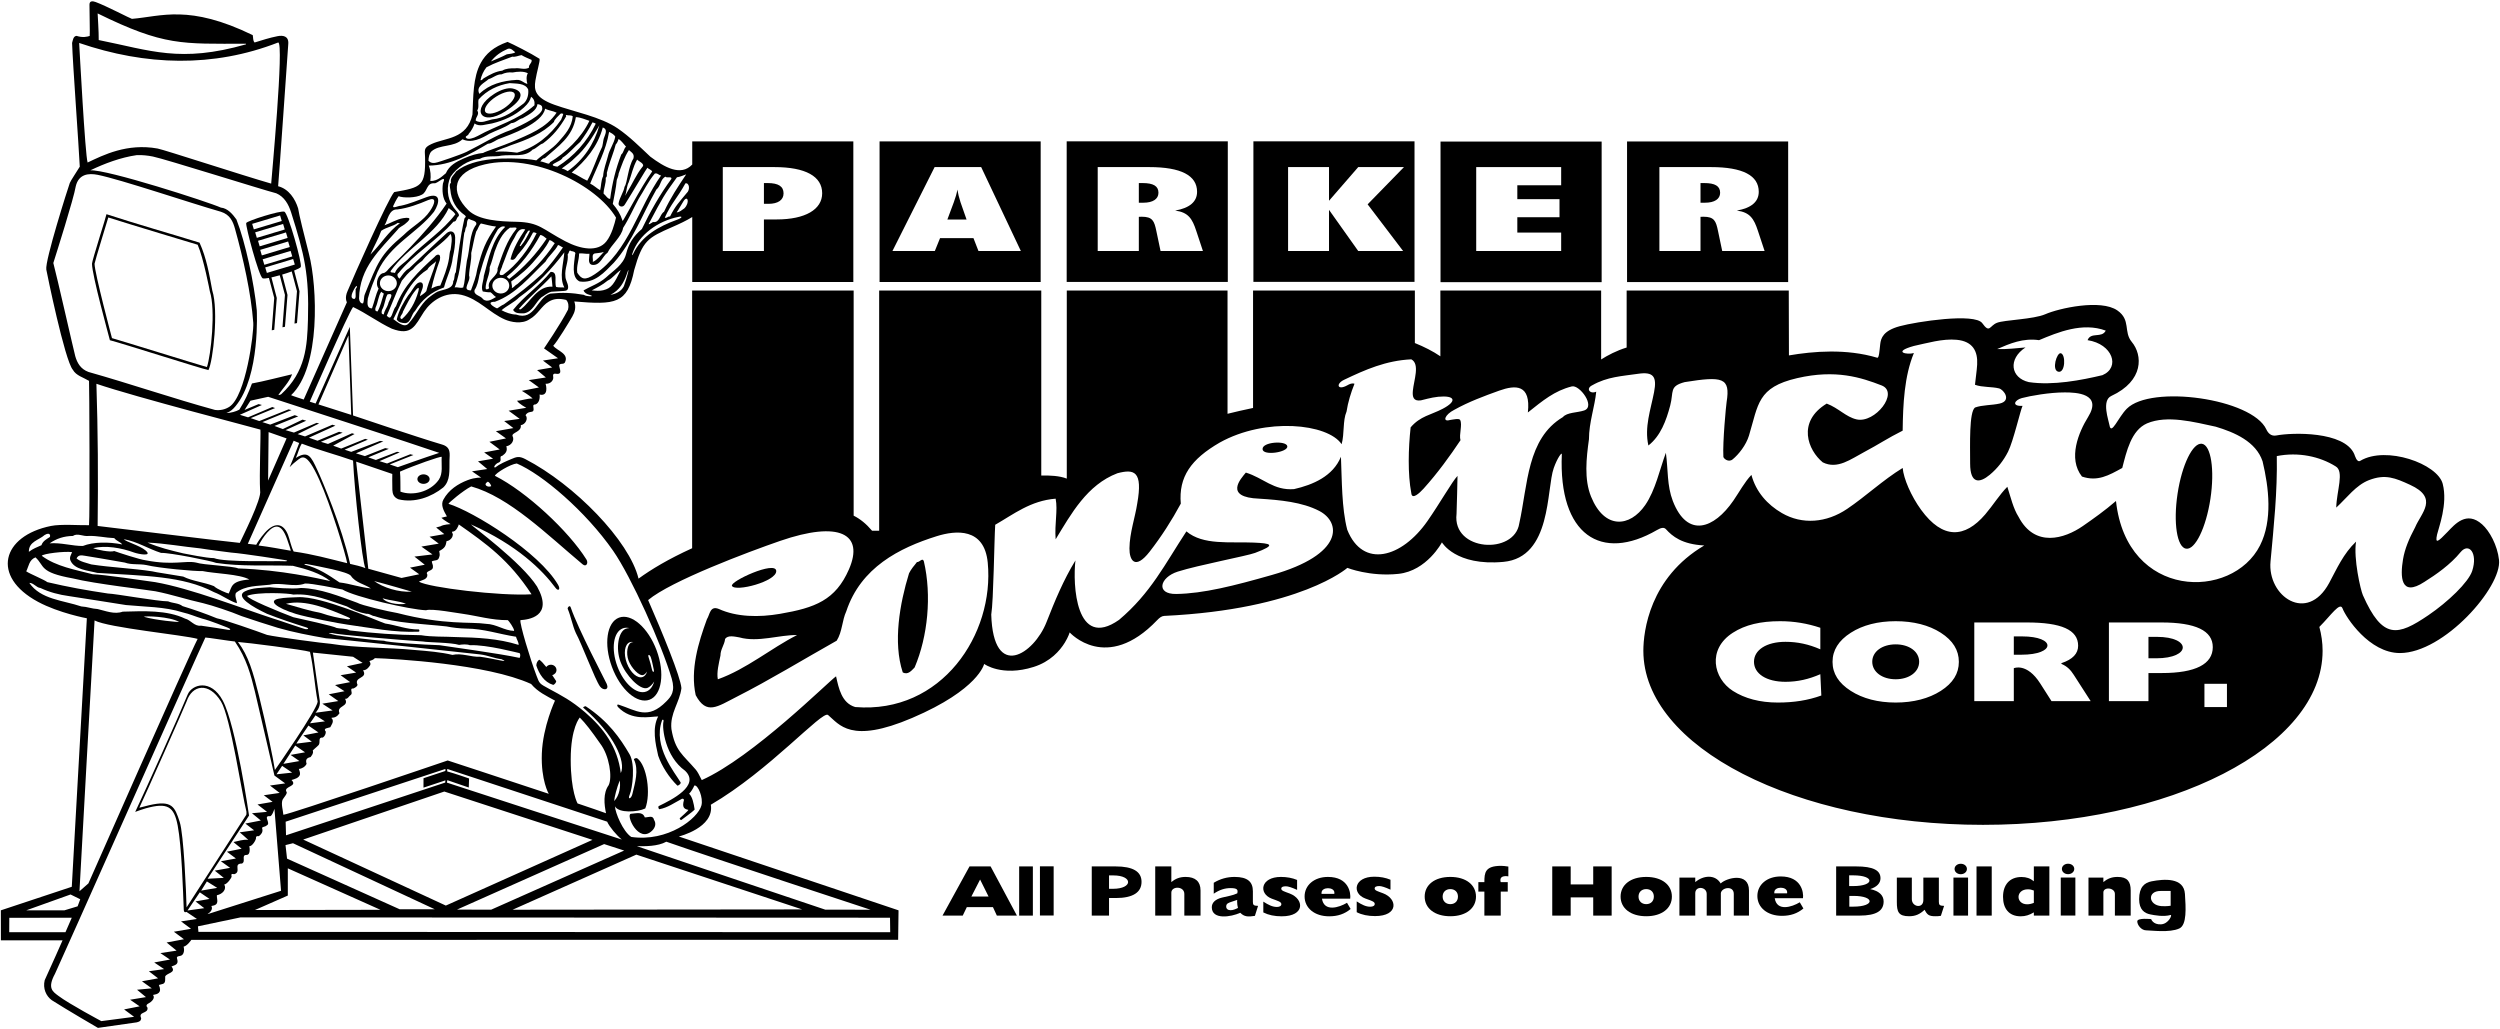 <?xml version="1.0" encoding="UTF-8"?>
<svg xmlns="http://www.w3.org/2000/svg" xmlns:xlink="http://www.w3.org/1999/xlink" width="508pt" height="209pt" viewBox="0 0 508 209" version="1.1">
<g id="surface1">
<path style=" stroke:none;fill-rule:nonzero;fill:rgb(0%,0%,0%);fill-opacity:1;" d="M 186.324 114.215 C 185.723 114.953 185.117 115.691 184.715 116.496 C 182.836 122.602 181.426 130.52 183.438 136.625 C 184.512 137.23 185.25 136.223 185.855 135.621 C 188.539 129.312 189.344 120.992 187.734 114.082 C 187.465 113.207 186.859 114.281 186.324 114.215 "/>
<path style=" stroke:none;fill-rule:nonzero;fill:rgb(0%,0%,0%);fill-opacity:1;" d="M 194.539 38.523 C 194.41 39.32 194.156 40.172 193.816 41.094 L 192.504 44.613 L 196.406 44.613 L 195.176 41.094 C 194.879 40.195 194.668 39.32 194.539 38.523 "/>
<path style=" stroke:none;fill-rule:nonzero;fill:rgb(0%,0%,0%);fill-opacity:1;" d="M 211.465 28.73 L 178.727 28.73 L 178.727 57.297 L 211.465 57.297 Z M 198.824 51.004 L 197.805 48.383 L 191.02 48.383 L 189.957 51.004 L 181.344 51.004 L 189.914 33.953 L 199.375 33.953 L 207.438 51.004 L 198.824 51.004 "/>
<path style=" stroke:none;fill-rule:nonzero;fill:rgb(0%,0%,0%);fill-opacity:1;" d="M 232.176 37.199 L 231.41 37.199 L 231.41 41.191 L 232.344 41.191 C 234.254 41.191 235.398 40.445 235.398 39.172 C 235.398 37.797 234.34 37.199 232.176 37.199 "/>
<path style=" stroke:none;fill-rule:nonzero;fill:rgb(0%,0%,0%);fill-opacity:1;" d="M 249.488 28.719 L 216.75 28.719 L 216.75 57.289 L 249.488 57.289 Z M 235.824 51.004 L 234.973 46.961 C 234.551 44.91 234.211 44.039 232.004 44.039 C 231.836 44.039 231.621 44.062 231.41 44.062 L 231.41 51.004 L 223.055 51.004 L 223.055 33.953 L 233.531 33.953 C 239.98 33.953 243.246 35.652 243.246 38.973 C 243.246 40.969 241.762 42.266 238.793 42.789 C 241.465 43.141 242.27 44.438 243.078 46.91 L 244.434 51.004 L 235.824 51.004 "/>
<path style=" stroke:none;fill-rule:nonzero;fill:rgb(0%,0%,0%);fill-opacity:1;" d="M 287.43 28.715 L 254.691 28.715 L 254.691 57.281 L 287.43 57.281 Z M 285.113 51.004 L 275.992 51.004 L 270.055 42.641 L 270.055 51.004 L 261.738 51.004 L 261.738 33.953 L 270.055 33.953 L 270.055 40.793 L 275.992 33.953 L 285.285 33.953 L 277.902 41.52 L 285.113 51.004 "/>
<path style=" stroke:none;fill-rule:nonzero;fill:rgb(0%,0%,0%);fill-opacity:1;" d="M 325.453 28.766 L 292.715 28.766 L 292.715 57.336 L 325.453 57.336 Z M 317.23 37.648 L 308.32 37.648 L 308.32 40.469 L 316.891 40.469 L 316.891 44.141 L 308.32 44.141 L 308.32 47.258 L 317.23 47.258 L 317.23 51.004 L 299.965 51.004 L 299.965 33.953 L 317.23 33.953 L 317.23 37.648 "/>
<path style=" stroke:none;fill-rule:nonzero;fill:rgb(0%,0%,0%);fill-opacity:1;" d="M 346.309 37.199 L 345.543 37.199 L 345.543 41.191 L 346.477 41.191 C 348.387 41.191 349.531 40.445 349.531 39.172 C 349.531 37.797 348.473 37.199 346.309 37.199 "/>
<path style=" stroke:none;fill-rule:nonzero;fill:rgb(0%,0%,0%);fill-opacity:1;" d="M 363.355 28.746 L 330.617 28.746 L 330.617 57.312 L 363.355 57.312 Z M 349.953 51.004 L 349.105 46.961 C 348.684 44.91 348.344 44.039 346.137 44.039 C 345.969 44.039 345.754 44.062 345.543 44.062 L 345.543 51.004 L 337.188 51.004 L 337.188 33.953 L 347.664 33.953 C 354.113 33.953 357.379 35.652 357.379 38.973 C 357.379 40.969 355.895 42.266 352.926 42.789 C 355.598 43.141 356.402 44.438 357.211 46.91 L 358.566 51.004 L 349.953 51.004 "/>
<path style=" stroke:none;fill-rule:nonzero;fill:rgb(0%,0%,0%);fill-opacity:1;" d="M 197.004 176.055 L 191.52 186.051 L 195.629 186.051 L 196.453 184.336 L 201.77 184.336 L 202.562 186.051 L 206.637 186.051 L 201.289 176.055 Z M 197.383 182.176 L 199.156 178.719 L 200.875 182.176 L 197.383 182.176 "/>
<path style=" stroke:none;fill-rule:nonzero;fill:rgb(0%,0%,0%);fill-opacity:1;" d="M 207.094 186.051 L 209.879 186.051 L 209.879 176.055 L 207.094 176.055 Z M 207.094 186.051 "/>
<path style=" stroke:none;fill-rule:nonzero;fill:rgb(0%,0%,0%);fill-opacity:1;" d="M 226.68 176.055 L 221.844 176.055 L 221.844 186.051 L 225.355 186.051 L 225.355 182.48 L 226.73 182.48 C 230.207 182.48 231.961 181.336 231.961 179.188 C 231.961 177.094 230.207 176.055 226.68 176.055 Z M 226.145 180.605 L 225.355 180.605 L 225.355 177.883 L 226.215 177.883 C 230.258 177.883 230.238 180.605 226.145 180.605 "/>
<path style=" stroke:none;fill-rule:nonzero;fill:rgb(0%,0%,0%);fill-opacity:1;" d="M 240.922 178.191 C 239.77 178.191 238.875 178.516 238.016 179.246 L 238.016 176.055 L 234.742 176.055 L 234.742 186.051 L 238.016 186.051 L 238.016 181.484 C 237.914 180 240.656 179.984 240.656 181.645 L 240.656 186.051 L 243.949 186.051 L 243.949 180.941 C 243.949 179.129 242.898 178.191 240.922 178.191 "/>
<path style=" stroke:none;fill-rule:nonzero;fill:rgb(0%,0%,0%);fill-opacity:1;" d="M 254.586 183.254 L 254.586 181.102 C 254.586 179.188 253.516 178.191 250.867 178.191 C 249.336 178.191 247.941 178.586 246.633 179.379 L 246.633 181.602 C 247.734 180.84 248.852 180.461 250.059 180.461 C 251.488 180.461 251.578 180.844 251.414 181.527 C 250.539 181.953 249.438 182.113 248.305 182.391 C 246.945 182.727 246.238 183.43 246.238 184.352 C 246.238 186.965 250.156 186.336 252.02 185.477 C 252.82 186.285 253.59 186.336 254.996 186.105 L 255.637 184.074 C 254.738 184.059 254.586 183.883 254.586 183.254 Z M 250.039 184.953 C 249.488 184.953 249.164 184.66 249.164 184.207 C 249.164 183.578 249.629 183.445 250.438 183.18 L 251.398 182.859 C 251.398 182.977 251.383 183.094 251.383 183.211 C 251.383 183.664 251.449 184.09 251.555 184.496 C 251.004 184.762 250.574 184.953 250.039 184.953 "/>
<path style=" stroke:none;fill-rule:nonzero;fill:rgb(0%,0%,0%);fill-opacity:1;" d="M 262.059 181.559 C 261.008 181.16 260.355 181 260.355 180.59 C 260.355 180.238 260.68 180.094 261.301 180.094 C 261.73 180.094 262.488 180.328 263.57 180.824 L 263.57 178.805 C 262.59 178.398 261.508 178.191 260.285 178.191 C 256.141 178.191 255.672 181.562 258.426 182.609 C 259.664 183.078 260.371 183.238 260.371 183.723 C 260.371 184.074 260.043 184.293 259.461 184.293 C 258.582 184.293 257.773 183.898 256.707 183.211 L 256.707 185.406 C 257.773 185.945 258.996 186.195 260.441 186.195 C 265.227 186.195 265.035 182.68 262.059 181.559 "/>
<path style=" stroke:none;fill-rule:nonzero;fill:rgb(0%,0%,0%);fill-opacity:1;" d="M 268.621 182.609 L 274.363 182.609 C 274.516 181.461 274.07 178.191 269.84 178.191 C 267.039 178.191 265.094 179.875 265.094 182.156 C 265.094 184.512 267.121 186.195 270.082 186.195 C 271.82 186.195 273.215 185.727 274.449 184.703 L 273.711 183.445 C 272.09 184.43 269.047 185.355 268.621 182.609 Z M 268.535 181.426 C 268.535 180.168 271.148 180.18 271.148 181.395 C 271.148 181.469 271.133 181.543 271.133 181.629 L 268.535 181.629 C 268.535 181.559 268.535 181.484 268.535 181.426 "/>
<path style=" stroke:none;fill-rule:nonzero;fill:rgb(0%,0%,0%);fill-opacity:1;" d="M 294.707 178.191 C 291.492 178.191 289.496 179.832 289.496 182.188 C 289.496 184.555 291.527 186.18 294.707 186.18 C 297.891 186.18 299.922 184.555 299.922 182.188 C 299.922 179.832 297.926 178.191 294.707 178.191 Z M 294.707 183.723 C 293.797 183.723 293.145 183.121 293.145 182.188 C 293.145 181.25 293.797 180.664 294.707 180.664 C 295.621 180.664 296.258 181.25 296.258 182.188 C 296.258 183.121 295.621 183.723 294.707 183.723 "/>
<path style=" stroke:none;fill-rule:nonzero;fill:rgb(0%,0%,0%);fill-opacity:1;" d="M 301.625 179.246 L 300.402 179.246 L 300.402 181.176 L 301.625 181.176 L 301.625 186.051 L 304.949 186.051 L 304.949 181.176 L 306.375 181.176 L 306.375 179.246 L 304.949 179.246 C 304.949 179.246 304.367 177.773 306.496 178.074 L 306.496 176.086 C 305.895 175.996 305.414 175.938 305.051 175.938 C 301.746 175.938 301.625 177.328 301.625 179.246 "/>
<path style=" stroke:none;fill-rule:nonzero;fill:rgb(0%,0%,0%);fill-opacity:1;" d="M 323.742 179.715 L 319.164 179.715 L 319.164 176.055 L 315.418 176.055 L 315.418 186.051 L 319.164 186.051 L 319.164 182.348 L 323.742 182.348 L 323.742 186.051 L 327.488 186.051 L 327.488 176.055 L 323.742 176.055 L 323.742 179.715 "/>
<path style=" stroke:none;fill-rule:nonzero;fill:rgb(0%,0%,0%);fill-opacity:1;" d="M 334.516 178.191 C 331.301 178.191 329.305 179.832 329.305 182.188 C 329.305 184.555 331.336 186.18 334.516 186.18 C 337.699 186.18 339.727 184.555 339.727 182.188 C 339.727 179.832 337.734 178.191 334.516 178.191 Z M 334.516 183.723 C 333.605 183.723 332.949 183.121 332.949 182.188 C 332.949 181.25 333.605 180.664 334.516 180.664 C 335.43 180.664 336.062 181.25 336.062 182.188 C 336.062 183.121 335.43 183.723 334.516 183.723 "/>
<path style=" stroke:none;fill-rule:nonzero;fill:rgb(0%,0%,0%);fill-opacity:1;" d="M 349.641 179.523 C 348.547 177.629 346.105 177.859 344.477 179.246 L 344.477 178.324 L 341.258 178.324 L 341.258 186.051 L 344.477 186.051 L 344.477 181.484 C 344.488 179.965 346.801 180.145 346.801 181.645 L 346.801 186.051 L 349.676 186.051 L 349.676 181.484 C 349.844 180.301 352.305 179.891 352.305 181.645 L 352.305 186.051 L 355.391 186.051 L 355.391 180.941 C 355.391 177.098 350.738 178.41 349.641 179.523 "/>
<path style=" stroke:none;fill-rule:nonzero;fill:rgb(0%,0%,0%);fill-opacity:1;" d="M 380.02 180.664 C 381.379 180.238 382.117 179.449 382.117 178.469 C 382.117 176.859 380.668 176.055 377.141 176.055 L 373.105 176.055 L 373.105 186.051 L 377.828 186.051 C 381.305 186.051 382.754 185.055 382.754 183.18 C 382.754 181.922 381.809 181.031 380.02 180.664 Z M 375.746 177.871 L 376.59 177.871 C 380.98 177.871 380.965 180.051 376.555 180.051 L 375.746 180.051 Z M 376.59 184.23 L 375.781 184.23 L 375.781 182.047 L 376.625 182.047 C 381.02 182.047 381 184.23 376.59 184.23 "/>
<path style=" stroke:none;fill-rule:nonzero;fill:rgb(0%,0%,0%);fill-opacity:1;" d="M 393.977 183.254 L 393.977 178.324 L 390.824 178.324 L 390.824 182.891 C 390.816 184.719 388.484 184.309 388.484 182.727 L 388.484 178.324 L 385.438 178.324 L 385.438 183.285 C 385.438 185.273 385.766 186.18 387.934 186.18 C 389.207 186.18 390.102 185.785 391.082 184.863 C 391.598 185.875 391.93 186.18 393.27 186.18 C 393.684 186.18 394.062 186.164 394.387 186.094 L 395.039 184.074 C 394.148 184.059 393.977 183.883 393.977 183.254 "/>
<path style=" stroke:none;fill-rule:nonzero;fill:rgb(0%,0%,0%);fill-opacity:1;" d="M 396.941 186.051 L 399.91 186.051 L 399.91 178.324 L 396.941 178.324 Z M 396.941 186.051 "/>
<path style=" stroke:none;fill-rule:nonzero;fill:rgb(0%,0%,0%);fill-opacity:1;" d="M 399.68 176.57 C 399.68 175.969 399.129 175.516 398.426 175.516 C 397.719 175.516 397.168 175.984 397.168 176.57 C 397.168 177.172 397.719 177.641 398.426 177.641 C 399.129 177.641 399.68 177.172 399.68 176.57 "/>
<path style=" stroke:none;fill-rule:nonzero;fill:rgb(0%,0%,0%);fill-opacity:1;" d="M 401.629 186.051 L 404.719 186.051 L 404.719 176.055 L 401.629 176.055 Z M 401.629 186.051 "/>
<path style=" stroke:none;fill-rule:nonzero;fill:rgb(0%,0%,0%);fill-opacity:1;" d="M 413.277 179.07 C 412.535 178.469 411.762 178.207 410.766 178.207 C 408.324 178.207 407.016 179.832 407.016 182.23 C 407.016 184.602 408.203 186.195 410.609 186.195 C 411.559 186.195 412.383 185.934 413.277 185.391 L 413.277 186.051 L 416.43 186.051 L 416.43 176.055 L 413.277 176.055 Z M 413.277 183.461 C 412.812 183.648 412.363 183.754 411.934 183.754 C 409.559 183.754 409.543 180.707 412.074 180.707 C 412.484 180.707 412.898 180.797 413.277 180.957 L 413.277 183.461 "/>
<path style=" stroke:none;fill-rule:nonzero;fill:rgb(0%,0%,0%);fill-opacity:1;" d="M 430.297 178.191 C 429.141 178.191 428.266 178.516 427.406 179.246 L 427.406 178.324 L 424.379 178.324 L 424.379 186.051 L 427.406 186.051 L 427.406 181.484 C 427.262 180.125 429.746 180.297 429.746 181.645 L 429.746 186.051 L 432.957 186.051 L 432.957 180.941 C 432.957 179.129 432.273 178.191 430.297 178.191 "/>
<path style=" stroke:none;fill-rule:nonzero;fill:rgb(0%,0%,0%);fill-opacity:1;" d="M 211.316 186.031 L 214.102 186.031 L 214.102 176.039 L 211.316 176.039 Z M 211.316 186.031 "/>
<path style=" stroke:none;fill-rule:nonzero;fill:rgb(0%,0%,0%);fill-opacity:1;" d="M 281.035 181.512 C 279.984 181.117 279.332 180.957 279.332 180.547 C 279.332 180.195 279.656 180.047 280.277 180.047 C 280.707 180.047 281.465 180.281 282.547 180.781 L 282.547 178.762 C 281.566 178.352 280.484 178.145 279.262 178.145 C 275.121 178.145 274.652 181.516 277.406 182.566 C 278.645 183.031 279.348 183.195 279.348 183.676 C 279.348 184.027 279.023 184.246 278.438 184.246 C 277.559 184.246 276.75 183.852 275.684 183.164 L 275.684 185.359 C 276.75 185.902 277.973 186.148 279.418 186.148 C 284.203 186.148 284.012 182.633 281.035 181.512 "/>
<path style=" stroke:none;fill-rule:nonzero;fill:rgb(0%,0%,0%);fill-opacity:1;" d="M 360.625 182.512 L 366.367 182.512 C 366.52 181.363 366.074 178.094 361.844 178.094 C 359.039 178.094 357.098 179.773 357.098 182.059 C 357.098 184.414 359.129 186.098 362.086 186.098 C 363.824 186.098 365.219 185.629 366.453 184.602 L 365.715 183.344 C 364.094 184.332 361.047 185.258 360.625 182.512 Z M 360.539 181.328 C 360.539 180.066 363.152 180.082 363.152 181.297 C 363.152 181.371 363.137 181.445 363.137 181.531 L 360.539 181.531 C 360.539 181.457 360.539 181.387 360.539 181.328 "/>
<path style=" stroke:none;fill-rule:nonzero;fill:rgb(0%,0%,0%);fill-opacity:1;" d="M 421.488 176.562 C 421.488 175.965 420.938 175.508 420.23 175.508 C 419.527 175.508 418.977 175.977 418.977 176.562 C 418.977 177.164 419.527 177.633 420.23 177.633 C 420.938 177.633 421.488 177.164 421.488 176.562 "/>
<path style=" stroke:none;fill-rule:nonzero;fill:rgb(0%,0%,0%);fill-opacity:1;" d="M 418.746 186.039 L 421.715 186.039 L 421.715 178.316 L 418.746 178.316 Z M 418.746 186.039 "/>
<path style=" stroke:none;fill-rule:nonzero;fill:rgb(0%,0%,0%);fill-opacity:1;" d="M 437.195 179.086 C 435.793 179.363 434.672 180.227 434.672 182.719 C 434.672 184.863 435.777 185.578 436.953 185.809 C 437.781 185.973 439.621 186.336 441.078 185.922 C 441.453 185.816 440.695 187.754 439.094 187.828 C 437.492 187.906 437.113 186.762 437.113 186.762 C 437.113 186.762 434.293 186.457 434.293 187.219 C 434.293 187.98 435.129 189.047 436.121 189.047 C 437.113 189.047 440.848 189.582 442.832 188.668 C 444.41 187.938 444.152 184.414 443.98 181.656 C 443.77 178.254 439.688 178.598 437.195 179.086 Z M 441.078 184.047 C 441.078 184.047 440.254 184.199 439.188 184.121 C 436.523 183.934 436.273 181.043 439.02 181.043 C 440.164 181.043 441.078 181.043 441.078 181.043 L 441.078 184.047 "/>
<path style=" stroke:none;fill-rule:nonzero;fill:rgb(0%,0%,0%);fill-opacity:1;" d="M 157.73 116 C 157.578 113.867 148.277 118.137 148.734 119.051 C 149.383 120.344 157.887 118.137 157.73 116 "/>
<path style=" stroke:none;fill-rule:nonzero;fill:rgb(0%,0%,0%);fill-opacity:1;" d="M 507.801 113.781 C 507.469 110.781 505.871 107.883 504.363 106.547 C 501.199 103.73 498.828 106.531 497.352 108.07 C 495.445 110.055 494.758 110.664 495.215 108.605 C 495.512 107.273 497.426 102.43 496.359 98.312 C 495.301 94.23 484.84 90.512 479.609 93.637 C 478.898 94.059 478.52 92.582 478.387 92.27 C 476.348 87.598 465.77 87.867 462.547 88.488 C 461.484 88.691 460.863 87.996 460.52 87.254 C 457.629 80.98 437.062 78.102 432.156 83.062 C 430.402 84.836 429.004 88.535 428.648 86.414 C 428.477 85.387 426.992 81.395 429.012 80.461 C 435.68 77.367 435.395 72.145 433.176 69.48 C 431.453 67.41 433.035 65.027 430.25 63.082 C 426.887 60.734 418.363 62.641 415.609 63.848 C 413.172 64.914 407.301 64.988 405.773 65.598 C 404.25 66.211 404.324 67.812 402.801 65.676 C 401.273 63.539 389.379 65.371 386.023 66.285 C 382.672 67.199 382.199 68.695 382.059 69.945 C 381.906 71.316 381.824 72.801 381.449 72.691 C 375.152 70.805 368.434 71.379 363.512 72.219 L 363.477 59.039 L 330.535 59.039 L 330.535 70.617 C 328.484 71.242 326.688 72.195 325.352 73.043 L 325.352 59.039 L 292.684 59.039 L 292.684 72.402 C 291.188 71.379 289.402 70.473 287.5 69.707 L 287.5 59.039 L 254.621 59.039 L 254.621 82.898 C 252.824 83.273 250.949 83.699 249.434 84.082 L 249.434 59.039 L 216.77 59.039 L 216.77 97.254 C 215.309 96.672 213.285 96.586 211.586 96.629 L 211.586 59.039 L 178.645 59.039 L 178.645 107.84 L 177.199 107.84 C 176 106.426 174.777 105.438 173.461 104.785 L 173.461 59.039 L 140.641 59.039 L 140.641 111.402 C 135.797 113.609 132.324 115.703 129.75 117.578 C 127.902 109.898 116.758 98.473 106.738 93.285 C 105.469 92.629 104.953 92.828 103.828 93.312 C 102.723 93.785 101.629 94.219 100.57 95.023 C 100.508 94.961 100.477 94.93 100.414 94.867 C 100.539 94.461 100.977 94.102 101.289 94.008 C 102.227 93.633 101.227 92.742 102.07 92.617 C 102.789 92.117 103.164 91.586 102.883 90.68 C 103.977 90.516 104.578 89.406 104.164 88.648 C 103.832 87.887 106.059 87.809 105.82 86.395 C 106.777 86.27 107.398 85.031 106.789 84.363 C 107.562 83.129 108.68 84.355 108.379 82.656 C 108.332 82.391 108.348 82.176 108.824 82.176 C 109.543 81.895 109.762 80.926 109.637 80.172 C 111.457 80.594 111.02 78.418 110.855 77.984 C 111.996 78.047 112.48 77.156 112.422 76.676 C 112.363 76.23 112.297 75.832 113.012 75.953 C 114.629 76.191 113.355 74.391 113.699 74.078 C 114.141 73.766 114.359 74.109 114.766 73.699 C 115.734 71.855 113.199 71.293 112.418 70.262 C 113.199 69.48 115.68 65.387 116.312 64.277 C 116.812 63.402 117.09 62.441 116.703 61.258 C 125.008 61.953 127.496 61.77 128.867 54.879 C 130.555 48.875 131.633 48.305 136.602 46.137 C 138.117 45.477 139.477 44.832 140.664 44.098 L 140.664 57.297 L 173.398 57.297 L 173.398 28.73 L 140.664 28.73 L 140.664 33.43 C 138.316 35.918 134.98 33.945 132.148 31.836 C 129.949 29.781 127.945 27.758 125.527 26.098 C 122.059 23.719 116.52 22.684 112.656 21.289 C 108.66 19.848 108.504 18.254 108.789 16.398 C 109.07 14.594 109.77 12.41 109.637 11.949 C 107.949 10.855 104.152 8.938 103.133 8.512 C 100.289 9.52 98.715 10.941 97.707 12.766 C 96.07 15.719 96.184 19.734 96.004 23.27 C 94.883 28.348 90.496 27.949 87.66 29.277 C 86.02 30.043 86.34 30.492 86.371 31.945 C 86.5 37.852 85.621 38.07 80.102 39.031 C 78.91 40.281 71.898 56.066 70.617 59.16 C 69.977 60.582 70.492 61.414 70.492 61.414 L 61.715 81.184 C 61.715 81.184 59.148 80.363 59.148 80.301 C 65.18 74.648 64.512 58.301 62.77 51.547 C 61.887 48.121 60.699 43.355 60.578 42.34 C 59.984 40.434 58.703 38.402 56.516 37.84 C 56.609 37.246 58.539 9.398 58.578 8.914 C 58.699 7.277 57.453 7.145 56.395 7.352 C 54.742 7.676 53.266 8.164 51.73 8.637 C 51.355 8.23 51.48 7.664 51.355 7.137 C 38.398 0.828 32.781 3.34 26.809 3.832 C 26.641 3.844 21.621 1.215 19.453 0.418 C 18.84 0.191 18.18 0.133 18.18 0.938 C 18.18 2.961 18.293 6.641 18.227 7.305 C 17.711 7.469 16.82 7.703 15.555 7.289 C 14.867 7.355 14.805 8.199 14.648 8.73 C 14.773 12.793 15.992 29.336 16.211 33.867 C 15.711 34.711 14.348 36.719 14.18 37.188 C 13.836 38.141 9.098 53 9.41 54.781 C 9.492 55.262 13.148 73.23 14.805 75.141 C 15.461 76.328 16.961 76.703 18.09 77.391 C 18.152 77.547 18.277 104.969 18.09 106.719 C 16.031 106.762 12.395 106.461 10.352 106.875 C 0.395 108.891 -1.906 117.121 7.73 122.297 C 12 124.59 17.648 125.637 17.648 125.637 L 14.586 180.195 L 0.172 184.98 L 0.184 191.07 L 12.711 191.078 C 12.711 191.078 10.273 196.609 9.082 199.176 C 8.676 200.863 9.363 202.395 10.523 203.238 C 13.555 205.176 19.902 208.867 19.902 208.867 C 19.902 208.867 25.152 208.117 27.781 207.742 C 28.348 207.59 28.625 207.492 28.688 206.898 C 28 205.488 30.188 206.051 29.969 204.738 C 29.539 204.309 29.895 204.027 30.289 203.832 C 30.656 203.648 31.637 202.863 31.094 202.176 C 31.98 202.016 33 201.785 32.281 200.145 C 32.562 200.082 32.816 199.988 33.098 199.926 C 33.723 199.738 33.535 198.859 33.566 198.422 C 33.926 197.66 35.895 197.699 34.848 196.391 C 35.98 196.016 36.27 195.77 35.973 194.766 C 35.848 194.34 36.223 194.316 36.617 194.242 C 37.496 194.082 37.469 192.859 37.316 192.359 C 38.066 192.203 38.879 190.98 38.879 190.98 L 182.504 190.965 L 182.582 184.98 L 137.934 169.977 C 137.934 169.977 145.188 168.207 144.441 163.52 C 156.344 156.574 167.094 144.312 168.254 145.281 C 170.543 147.188 172.809 151.238 185.336 145.891 C 198.906 140.094 199.977 134.91 199.977 134.91 C 199.977 134.91 203.559 137.566 210.039 135.52 C 213.434 134.449 215.363 132.227 216.379 130.57 C 217.098 129.398 217.359 128.508 217.359 128.508 C 217.359 128.508 224.82 136.828 235.137 126.016 C 235.617 125.512 236.062 125.176 236.574 125.152 C 264.242 123.832 273.785 115.391 273.785 115.391 C 273.785 115.391 278.359 117.219 284.156 116.609 C 289.949 116 293 110.207 293 110.207 C 293 110.207 295.781 115.074 305.504 114.172 C 315.344 113.258 314.199 99.379 315.723 95.109 C 316.484 92.973 317.383 91.828 317.363 92.285 C 316.652 108.773 325.395 114.266 336.699 107.703 C 337.48 107.25 338.105 107.078 338.52 107.535 C 339.812 108.957 341.758 110.609 346.301 110.84 C 335.215 117.387 333.93 128.27 333.93 132.238 C 333.93 151.773 364.828 167.609 402.941 167.609 C 441.055 167.609 471.953 151.773 471.953 132.238 C 471.953 130.594 471.719 128.977 471.293 127.391 C 473.656 125.027 475.477 122.246 476 123.625 C 476.684 125.43 481.414 132.699 487.668 132.699 C 496.582 132.699 508.406 119.297 507.801 113.781 Z M 146.871 33.953 L 157.352 33.953 C 163.715 33.953 167.066 35.852 167.066 39.27 C 167.066 42.566 163.633 44.59 157.82 44.59 L 155.23 44.59 L 155.23 51.004 L 146.871 51.004 Z M 414.332 69.121 C 418.156 67.512 423.188 65.434 427.887 67.18 C 427.082 68.789 424.867 67.379 424.195 69.121 C 429.281 69.895 430.906 74.656 427.215 76.234 C 422.988 77.242 417.148 78.383 412.254 77.645 C 408.535 76.781 407.992 72.941 411.582 70.602 C 409.902 70.734 407.824 71.004 405.812 70.934 C 408.426 69.797 411.109 68.652 414.332 69.121 Z M 120.234 59.008 C 121.328 58.441 122.395 57.91 123.457 57.035 C 124.52 56.535 125.113 55.535 126.145 54.879 C 124.801 57.566 124.324 58.574 122.559 58.98 C 121.828 59.152 121.047 59.094 120.234 59.008 Z M 127.602 55.465 C 127.367 56.391 127.086 57.297 126.77 58.16 C 126.238 59.191 125.207 59.727 124.051 59.91 C 125.945 58.934 126.84 57.316 127.438 55.484 C 127.699 54.688 127.809 54.652 127.602 55.465 Z M 137.559 44.656 C 133.805 46.008 130.359 47.977 128.688 51.527 C 128.496 51.934 128.359 51.957 128.484 51.566 C 129.723 47.695 133.777 44.867 137.867 44.07 C 138.574 43.883 138.871 44.18 137.559 44.656 Z M 139.059 42.34 C 138.559 42.652 138.09 43.152 137.496 43.152 C 137.91 42.586 138.371 41.672 138.906 40.848 C 139.754 39.555 140.215 41.184 139.059 42.34 Z M 139.492 39.281 C 137.992 41.125 137.277 41.746 136.148 43.996 C 135.715 43.902 135.465 44.438 135.09 44.219 C 136.34 41.402 137.621 40.262 139.277 37.258 C 140.027 37.07 140.348 38.539 139.492 39.281 Z M 139.434 35.43 C 137.777 37.902 136.215 40.246 134.93 43.027 C 134.023 43.59 134.086 45.312 132.68 45.121 C 132.492 45.219 131.367 46.062 132.023 45.121 C 134.602 40.258 134.91 39.652 137.559 36.023 C 138.246 35.93 138.809 35.648 139.434 35.43 Z M 135.242 35.898 C 135.492 36.273 136.496 35.742 136.434 36.336 C 134.086 39.527 132.117 43.027 130.43 46.531 C 128.77 47.938 127.738 49.469 127.207 51.656 C 126.613 53.848 124.676 54.941 123.145 56.379 C 121.676 57.66 120.078 58.129 118.578 59.008 C 118.777 59.52 119.238 59.773 119.789 59.914 C 120.375 60.066 120.453 60.242 119.801 60.203 C 119.516 60.188 118.867 60.113 118.641 59.91 C 116.203 59.477 114.266 59.41 111.824 59.66 C 109.043 60.508 108.73 65.289 104.852 63.914 C 103.883 63.914 102.727 63.477 101.914 63.039 C 102.945 62.133 104.508 61.445 105.508 60.414 C 109.074 57.879 112.043 54.754 114.672 51.281 C 114.516 53.566 113.574 56.348 114.672 58.41 C 114.23 58.379 113.547 58.441 113.012 58.316 C 112.574 57.316 113.48 55.16 111.887 55.254 C 109.793 57.941 106.414 60.227 104.258 62.977 C 104.727 63.758 105.57 63.664 106.512 63.664 C 108.262 63.352 108.824 61.414 110.012 60.414 C 110.574 60.102 111.23 59.477 112.043 59.285 C 112.867 59.211 113.77 59.176 114.594 59.117 C 115.117 59.082 115.492 58.949 115.438 58.211 C 115.391 57.527 114.891 56.867 114.891 56.16 C 114.703 54.504 115.547 53.285 115.359 51.656 C 115.703 51.406 115.547 50.629 116.109 51.031 C 116.484 51.062 117.109 51.219 116.859 51.723 C 116.703 53.441 115.984 56.316 117.766 57.191 C 120.828 57.66 122.832 55.316 124.738 53.379 C 128.488 49.188 130.617 43.371 133.367 38.527 C 134.305 37.777 134.18 36.367 135.242 35.898 Z M 120.828 51.504 C 121.551 51.406 122.02 51.406 122.707 51.188 C 122.02 51.906 121.395 52.816 120.453 53.223 C 120.578 52.535 120.141 51.754 120.828 51.504 Z M 114.883 49.031 C 110.191 46.582 109.652 45.164 104.883 45.066 C 101.59 45.004 97.262 44.789 95.16 42.711 C 91.504 39.098 91.777 34.949 98.539 33.395 C 108.414 31.117 121.23 37.578 125.176 44.219 C 124.879 45.496 124.297 47.684 123.211 49.055 C 121.473 51.25 118.031 50.676 114.883 49.031 Z M 103.883 57.191 C 105.664 55.941 107.48 54.379 108.762 52.785 C 109.887 51.504 110.887 50.375 111.668 48.781 C 112.137 48.875 112.355 49.188 112.73 49.406 C 110.543 52.754 108.105 55.129 105.133 57.723 C 104.633 57.941 104.539 58.348 104.008 58.535 C 104.102 58.066 103.914 57.723 103.883 57.191 Z M 99.383 58.535 C 99.285 58.727 99.008 58.816 98.754 58.785 C 98.566 58.41 98.82 57.598 98.848 57.348 C 99.098 56.348 99.57 55.41 99.508 54.285 C 99.945 53.254 100.164 52.254 100.508 51.129 C 101.164 49.312 102.008 47.344 103.633 46.25 C 104.07 46.344 105.195 46 104.914 46.531 C 102.977 48.875 102.039 51.848 101.102 54.566 C 101.32 56.223 98.848 56.723 99.383 58.535 Z M 103.727 52.691 C 104.664 53.16 104.914 51.973 105.445 51.504 C 106.539 50.281 107.48 48.875 108.293 47.281 C 108.543 47.094 108.793 47.344 109.043 47.375 C 107.48 50.629 105.008 53.848 102.227 55.848 C 100.758 56.223 102.039 54.504 102.07 53.973 C 102.789 52.254 103.289 50.438 104.258 48.781 C 104.82 48.031 105.195 46.156 106.73 46.625 C 105.539 48.375 104.289 50.438 103.727 52.691 Z M 106.887 47.531 C 107.137 47.375 107.23 46.625 107.699 46.906 C 107.195 47.941 106.645 49.02 105.879 49.914 C 105.742 50.074 105.559 50.051 105.625 49.898 C 105.977 49.102 106.52 48.449 106.887 47.531 Z M 101.758 56.445 C 102.707 56.445 103.477 57.16 103.477 58.043 C 103.477 58.926 102.707 59.641 101.758 59.641 C 100.809 59.641 100.039 58.926 100.039 58.043 C 100.039 57.16 100.809 56.445 101.758 56.445 Z M 102.977 56.223 C 105.914 53.848 108.012 51.004 109.793 47.75 C 110.262 47.781 110.73 48.219 111.074 48.5 C 108.949 51.656 106.512 54.316 103.508 56.66 C 103.289 56.598 103.133 56.379 102.977 56.223 Z M 95.254 44.438 C 95.754 44.844 97.035 44.812 96.754 45.656 C 95.34 47.492 95.547 50.547 94.867 53.008 C 94.84 53.102 94.672 54.395 94.652 54.613 C 94.52 55.938 94.449 57.391 94.129 58.41 C 93.535 58.633 93.004 58.285 92.379 58.41 C 93.723 55.129 93.785 51.031 94.348 47.281 C 94.598 47.031 94.473 46.5 94.723 46.156 C 95.004 45.656 94.723 44.871 95.254 44.438 Z M 95.316 56.004 C 95.348 54.41 95.848 53.035 95.754 51.406 C 96.098 50.031 96.316 48.469 96.754 47.062 C 97.16 46.531 97.223 45.906 97.723 45.406 C 98.754 45.625 99.727 45.938 100.789 46.031 C 98.633 49.098 98.004 50.734 96.973 54.723 C 96.754 56.254 96.223 57.566 95.691 59.008 C 93.66 59.008 95.785 57.129 95.316 56.004 Z M 96.441 58.91 C 96.973 58.16 97.223 56.973 97.41 55.91 C 98.348 52.504 99.348 49.625 101.164 46.625 C 101.445 46.312 102.039 45.781 102.664 46.094 C 99.977 48.688 99.32 52.441 98.316 56.066 C 98.254 57.129 97.66 58.316 98.098 59.227 C 98.633 59.285 99.098 59.441 99.664 59.383 C 100.07 59.633 100.383 60.133 100.789 60.352 C 100.039 60.758 99.035 61.539 98.16 60.789 C 97.66 60.008 96.16 60.035 96.441 58.91 Z M 100.57 61.32 C 104.852 59.758 107.637 56.223 110.855 53.16 C 111.48 52.004 112.797 51.004 113.391 49.781 C 113.766 49.875 114.047 50.156 114.391 50.281 C 112.98 52.316 111.793 53.848 110.168 55.629 C 107.824 57.785 105.258 59.82 102.383 61.852 C 101.883 62.039 101.352 62.508 101.008 62.664 C 100.414 62.445 98.598 61.32 100.57 61.32 Z M 112.262 58.254 C 109.293 58.035 107.762 61.32 106.039 62.664 C 105.789 62.902 105.664 62.945 105.445 62.758 C 107.387 60.508 109.949 58.41 112.043 56.16 C 112.137 56.785 112.199 57.566 112.262 58.254 Z M 134.336 35.648 C 129.715 42.145 127.746 51.105 120.875 55.715 C 118.832 57.086 118.148 56.719 117.297 55.41 C 117.109 53.941 117.672 52.941 117.672 51.504 C 118.328 51.406 119.109 51.656 119.766 51.562 C 119.828 52.129 119.297 53.566 120.297 53.816 C 122.02 54.066 122.395 52.035 123.457 51.348 C 124.176 49.781 126.332 48.094 126.613 46.312 C 127.801 44.469 128.738 42.309 129.773 40.402 C 130.93 38.621 131.617 36.992 133.055 35.273 C 133.617 35.086 133.867 35.648 134.336 35.648 Z M 130.523 33.93 C 129.242 35.523 128.52 37.34 127.363 39.184 C 126.918 40.137 127.078 39.668 127.203 39.137 C 127.27 38.848 127.461 37.496 127.738 37.09 C 128.363 35.43 128.586 33.992 129.461 32.43 C 129.805 32.805 131.148 33.305 130.523 33.93 Z M 128.711 32.211 C 127.613 33.93 127.461 37.262 126.906 37.945 C 126.758 38.973 125.879 40.188 125.695 41.309 C 125.59 41.938 126.566 42.316 126.988 41.527 C 128.586 38.996 131.461 34.086 131.555 34.086 C 131.805 34.367 132.336 34.492 132.523 34.836 C 130.242 37.996 126.645 44.938 126.52 44.906 C 126.051 43.434 125.457 42.559 124.52 41.434 C 124.801 39.871 125.176 38.246 125.332 36.559 C 125.457 36.211 125.676 35.742 125.707 35.273 C 126.301 33.648 126.863 31.898 127.801 30.492 C 128.395 31.023 128.961 31.273 128.711 32.211 Z M 125.707 28.238 C 126.332 28.645 126.77 29.336 127.207 29.805 C 126.738 30.211 126.738 31.023 126.238 31.398 C 125.145 34.242 124.395 37.184 123.988 40.402 C 123.52 40.496 123.082 39.684 122.645 39.34 C 122.645 38.277 123.176 37.309 123.082 36.117 C 123.52 35.836 123.176 35.211 123.395 34.836 C 123.457 34.559 123.527 34.281 123.609 34.004 C 124.051 32.469 124.715 30.93 125.113 29.363 C 125.395 29.086 125.582 28.645 125.707 28.238 Z M 125.02 27.77 C 124.77 29.211 123.832 30.305 123.52 31.773 C 123.207 33.023 122.645 34.367 122.551 35.805 C 122.113 36.684 122.176 37.809 121.953 38.652 C 121.27 38.277 120.703 37.684 119.922 37.309 C 121.359 33.742 123.113 30.68 123.77 26.801 C 124.176 27.02 124.738 27.27 125.02 27.77 Z M 122.672 28.195 C 122.57 28.52 122.457 29.77 122.27 30.023 C 121.176 32.273 120.516 34.586 119.328 36.715 C 118.172 36.211 117.328 35.523 116.172 35.055 C 118.953 32.68 121.453 29.805 122.488 25.895 C 123.582 26.312 122.977 27.254 122.672 28.195 Z M 115.359 34.773 C 114.984 34.523 114.578 34.336 114.141 34.242 C 115.047 33.555 116.016 32.93 116.859 32.055 C 118.953 30.242 120.422 27.832 121.801 25.457 C 120.734 29.27 118.516 32.555 115.359 34.773 Z M 121.051 25.145 C 119.328 28.77 116.578 31.805 113.266 33.867 C 112.621 33.773 112.355 33.664 112.316 33.547 C 112.203 33.18 114.156 32.688 114.297 32.055 C 115.609 31.242 116.734 29.805 117.891 28.836 C 118.828 27.551 119.672 26.301 120.391 24.863 C 120.609 24.957 120.859 24.957 121.051 25.145 Z M 119.766 24.551 C 118.141 28.02 114.922 31.055 111.762 32.961 C 111.672 33.215 111.547 33.273 111.398 33.25 C 111.148 33.215 110.105 32.773 109.793 32.805 C 109.98 32.555 110.293 32.117 110.699 32.148 C 113.422 29.711 116.359 27.832 117.016 23.801 C 118.016 23.832 118.922 24.301 119.766 24.551 Z M 115.047 23.363 C 115.484 23.52 116.047 23.332 116.391 23.645 C 116.141 25.895 114.828 27.301 113.48 28.836 C 112.199 30.305 110.355 31.336 108.98 32.586 C 108.73 32.523 107.445 32.34 106.938 32.312 C 103.43 32.133 96.496 31.762 92.691 34.836 C 92.223 35.617 91.438 36.023 91.629 37.148 C 91.25 37.402 91.438 38.09 91.504 38.527 C 91.691 40.746 92.66 42.496 94.504 43.777 C 94.879 44.246 94.41 44.062 94.348 44.531 C 93.566 47.969 93.098 51.688 92.629 55.316 C 92.223 55.785 92.473 56.629 92.098 57.129 C 92.098 58.746 90.336 58.734 88.953 59.246 C 88.492 59.418 87.258 60.355 87.023 60.551 C 85.387 61.934 84.531 64.117 82.996 65.762 C 82.117 66.719 80.684 65.352 79.934 64.852 C 80.559 63.57 81.309 62.07 81.965 60.508 C 83.09 58.41 84.656 56.129 86.844 54.785 C 87.188 54.035 88.219 53.566 88.625 53.066 C 88.031 55.348 87.188 56.91 86.625 59.16 C 86.281 59.602 85.723 59.918 85.344 60.195 C 85.383 59.578 85.871 58.863 85.934 58.172 C 86.027 57.129 85.152 57.262 84.719 57.66 C 84.02 58.301 83.66 59.238 82.934 60.035 C 82.09 61.289 80.996 63.133 80.621 64.914 C 80.965 65.539 81.684 65.633 82.34 65.664 C 83.559 65.57 83.52 63.906 84.363 63.156 C 85.738 60.875 87.594 59.352 90.219 58.41 C 90.75 56.348 91.781 54.504 92.004 52.316 C 92.309 50.941 92.52 49.742 92.492 48.27 C 92.461 46.777 91.379 46.828 90.781 47.363 C 88.219 49.68 85.559 52.246 83.152 54.504 C 82.246 55.035 81.809 55.785 81.215 56.598 C 80.902 56.535 80.496 55.723 80.996 55.473 C 84.152 51.531 88.812 48.875 92.16 45.031 C 92.809 45.082 92.703 44.289 93.117 44.004 C 93.688 43.555 92.367 42.625 91.992 41.875 C 90.867 40.371 90.656 37.809 91.562 35.898 C 92.816 34.055 95.098 32.461 97.504 32.273 C 98.82 31.492 100.508 31.961 101.914 31.617 C 104.07 31.336 106.664 32.055 108.23 30.398 C 108.949 30.211 109.605 29.336 110.324 29.145 C 112.355 27.645 113.766 25.895 115.047 23.645 C 115.078 23.551 114.891 23.426 115.047 23.363 Z M 80.637 57.566 C 80.637 58.445 79.863 59.16 78.914 59.16 C 77.965 59.16 77.195 58.445 77.195 57.566 C 77.195 56.684 77.965 55.969 78.914 55.969 C 79.863 55.969 80.637 56.684 80.637 57.566 Z M 79.402 55.035 C 82.871 50.188 88.719 47.531 91.188 42.277 C 91.594 42.652 92.16 42.934 92.535 43.527 C 90 46.875 86.375 49.188 83.246 52.316 C 82.215 53.504 80.715 54.129 80.246 55.473 C 79.965 55.316 79.184 55.504 79.402 55.035 Z M 77.465 59.285 C 77.594 59.402 77.738 59.512 77.996 59.66 C 77.59 60.883 77.309 62.289 76.715 63.289 C 76.148 63.227 76.211 62.883 76.34 62.445 C 76.805 61.508 76.867 60.133 77.465 59.285 Z M 77.621 62.977 C 78.215 62.008 78.246 60.602 78.746 59.82 C 80.434 59.383 78.871 61.227 78.871 61.789 C 78.652 62.508 78.09 63.102 77.996 63.883 C 77.402 63.883 77.527 63.383 77.621 62.977 Z M 81.652 57.035 C 82.371 56.191 82.902 55.41 83.902 54.723 C 84.371 54.098 85.156 53.441 85.781 53.004 C 87.25 51.031 90 49.5 91.562 47.531 C 92.004 48.375 91.691 49.719 91.562 50.754 C 91.344 51.219 91.344 51.879 91.25 52.473 C 90.938 54.441 90.094 56.473 89.469 58.035 C 88.781 58.066 88.219 58.348 87.656 58.633 C 88.062 56.816 88.688 54.723 89.375 52.848 C 89.703 51.32 88.668 51.668 88.344 52.16 C 85.031 55.16 82.027 58.035 80.465 62.227 C 79.871 62.883 79.809 63.977 79.34 64.477 C 79.059 64.695 78.773 64.297 78.59 64.164 C 79.59 61.914 80.559 59.258 81.652 57.035 Z M 85 59.227 C 84.398 61.422 83.27 63.453 81.652 64.852 C 80.84 64.539 81.902 63.82 81.871 63.352 C 82.621 61.902 83.414 60.195 84.516 58.906 C 84.652 58.75 85.363 57.898 85 59.227 Z M 113.816 23.184 C 113.941 23.047 114.121 22.992 114.453 23.145 C 114.391 23.551 114.141 23.926 114.016 24.332 C 111.762 27.551 108.887 29.93 105.07 31.023 C 103.602 30.836 101.977 30.68 100.57 30.867 C 101.477 30.273 102.695 30.023 103.789 29.52 C 107.105 28.395 110.23 27.145 112.574 24.77 C 112.543 24.363 113.613 23.414 113.816 23.184 Z M 113.105 22.895 C 110.949 26.082 107.512 27.301 104.008 28.836 C 102.445 29.52 98.473 30.836 98.16 31.086 C 97.051 31.18 95.777 31.512 94.164 32.227 C 92.688 32.879 91.273 33.641 90.594 35.211 C 90.125 35.523 89.047 36.848 87.438 36.773 C 87.594 35.805 87.5 34.586 87.125 33.648 C 91.594 33.617 95.473 31.367 99.133 29.211 C 100.008 29.18 100.82 28.363 101.633 28.145 C 103.602 27.371 110.242 25.125 110.762 22.078 C 111.512 22.488 112.355 22.52 113.105 22.895 Z M 103.195 9.918 C 103.883 9.699 104.32 10.387 104.695 10.605 C 104.414 10.918 103.539 10.918 102.977 11.043 C 101.914 11.605 100.852 12.012 99.758 12.48 C 100.695 11.293 101.758 10.543 103.195 9.918 Z M 98.848 13.672 C 100.602 12.73 102.258 12.23 104.102 11.512 C 104.727 11.637 105.352 11.293 105.977 11.199 C 106.57 11.574 107.387 11.887 108.012 12.168 C 108.168 12.824 107.418 13.012 107.48 13.762 C 106.512 14.262 105.602 13.73 104.633 13.887 C 103.789 13.855 102.727 13.922 102.07 14.355 C 100.727 14.516 99.602 15.141 98.379 15.859 C 98.066 15.984 98.035 16.359 97.629 16.297 C 97.816 15.359 98.254 14.422 98.848 13.672 Z M 99.285 16.078 C 100.07 15.891 100.977 15.047 101.914 15.109 C 102.633 14.766 103.383 14.641 104.164 14.73 C 105.102 14.547 106.414 14.422 107.262 14.891 C 106.887 15.422 106.98 16.484 107.164 17.047 C 106.414 16.891 105.945 16.172 105.008 16.234 C 102.133 16.391 99.414 17.109 97.41 19.078 C 96.629 17.547 98.441 16.859 99.285 16.078 Z M 96.973 22.453 C 97.41 21.828 97.066 20.922 97.254 20.203 C 98.945 18.328 101.164 17.297 103.57 16.891 C 104.945 17.016 106.695 16.859 107.324 18.172 C 107.449 19.109 107.199 20.328 106.414 21.016 C 104.383 22.578 102.57 24.02 99.977 24.27 C 99.008 24.457 97.723 25.207 96.66 24.488 C 96.66 23.738 97.504 23.238 96.973 22.453 Z M 95.254 27.176 C 95.723 26.645 96.191 25.863 96.441 25.082 C 97.41 25.863 98.848 25.207 99.977 25.082 C 102.387 24.504 104.656 23.48 106.43 21.871 C 107.426 20.965 107.695 20.41 107.918 19.672 C 108.48 20.047 108.699 20.609 108.605 21.391 C 105.164 24.457 101.07 25.395 97.035 27.645 C 96.117 28.137 95.164 28.379 94.785 28.082 C 94.285 27.645 95.16 27.645 95.254 27.176 Z M 87.656 30.773 C 89.344 29.27 92.191 29.992 93.973 28.301 C 95.816 29.18 97.879 28.113 99.445 27.176 C 100.945 26.426 102.414 26.051 103.883 25.02 C 104.758 25.02 105.383 24.176 106.195 24.02 C 107.594 23.246 109.109 22.402 109.199 21.172 C 109.637 21.172 110.199 21.422 110.168 21.859 C 110.637 23.262 105.988 25.449 103.945 26.363 C 100.758 27.457 97.848 29.363 94.785 30.867 C 93.41 31.523 89.445 32.828 88.898 32.98 C 88.238 33.164 87.59 33.246 87.062 32.648 C 87.094 31.961 87.219 31.242 87.656 30.773 Z M 79.906 41.836 C 79.941 41.723 80.652 40.277 80.996 39.871 C 81.934 40.246 84.5 40.246 85.719 39.559 C 86.875 38.996 86.625 37.117 88.25 37.246 C 88.906 37.371 90.875 35.148 90 37.309 C 89.812 38.652 89.906 40.34 90.75 41.371 C 86.434 47.793 79.371 54.102 78.945 54.672 C 78.695 55.008 78.41 55.301 78.023 55.477 C 76.941 55.48 76.094 57.582 76.93 58.633 C 76.34 59.91 76.086 61.289 75.586 62.664 C 74.43 62.633 74.68 61.445 74.742 60.664 C 75.242 58.785 76.023 56.973 76.715 55.254 C 79.215 49.688 84.781 47.375 88.188 43.027 C 89.359 41.227 89.711 38.945 86.676 40.059 C 84.938 40.695 83.199 41.441 81.434 41.809 C 80.98 41.781 79.707 42.484 79.906 41.836 Z M 77.465 46.906 C 78.496 46.156 79.84 46.031 80.84 45.281 C 80.934 45.406 81.277 45.312 81.277 45.344 C 78.84 47.094 77.402 49.625 75.273 51.723 C 76.023 49.969 76.84 48.656 77.465 46.906 Z M 80.84 46.625 C 81.113 46.176 81.766 45.945 82.238 45.57 C 83.004 44.965 84.055 43.992 81.957 44.328 C 80.539 44.559 79.254 45.41 78.121 45.781 C 78.777 44.938 78.934 42.465 80.746 42.559 C 82.961 42.277 85.07 41.477 87.004 40.656 C 88.707 39.934 88.473 41.273 87.375 42.871 C 86.031 44.906 83.809 45.969 82.027 47.75 C 77.211 51.789 76.746 53.379 74.148 59.758 C 73.898 60.32 74.023 61.133 73.773 61.633 C 73.336 61.789 72.961 61.133 72.961 60.664 C 73.055 54.316 77.215 50.781 80.84 46.625 Z M 72.211 58.348 C 72.285 58.234 72.375 58.145 72.492 58.098 C 72.68 58.504 72.117 58.598 72.273 59.008 C 72.18 59.602 72.555 61.102 71.68 60.664 C 70.992 60.289 71.984 58.68 72.211 58.348 Z M 71.742 62.383 C 74.461 63.664 76.93 65.539 79.621 66.789 C 83.672 68.328 84.324 66.191 86.156 63.352 C 87.656 61.102 90.469 59.191 93.754 59.91 C 97.242 60.723 99.469 63.574 102.617 64.934 C 103.73 65.414 106.016 65.969 107.637 64.852 C 109.293 63.934 110.035 62.148 111.52 61.285 C 112.59 60.66 113.629 60.609 115.047 60.945 C 115.516 61.414 115.609 62.227 115.422 62.914 C 113.922 65.852 110.543 70.793 110.543 70.793 L 113.391 72.797 L 110.324 73.266 L 112.199 74.672 L 109.137 75.203 L 110.918 76.703 L 107.453 77.238 L 109.512 78.734 L 106.039 79.422 C 106.039 79.422 107.574 80.297 108.23 80.984 C 107.164 80.926 106.164 81.395 105.07 81.426 C 105.352 82.02 106.949 82.863 106.949 82.863 L 103.352 83.457 L 105.602 85.113 L 102.445 85.551 L 104.32 86.988 L 100.762 87.617 L 102.82 89.086 L 99.445 89.773 L 101.539 91.336 L 98.379 91.93 L 100.195 93.211 L 97.129 93.742 L 99.008 95.309 L 95.91 95.773 L 97.785 97.059 C 97.785 97.059 96.602 96.961 95.039 97.559 C 93.066 98.312 91.184 99.523 90.094 101.523 C 89.492 102.621 90.16 103.793 90.812 104.938 C 90.414 105.047 89.957 105.109 89.688 105.219 C 90.156 105.688 91.562 106.5 91.562 106.5 C 91.562 106.5 90.125 106.562 89.531 106.938 C 89.156 107.031 88.625 107.188 88.625 107.188 L 90.281 108.531 L 87.281 109.062 L 89.156 110.469 L 85.625 111.066 L 87.875 112.66 L 84.215 113.098 L 86.312 114.754 L 83.309 115.348 L 85.188 116.691 L 81.59 117.441 L 74.836 115.566 L 72.367 93.805 L 79.715 96.309 C 79.715 96.309 79.68 98.559 79.727 99.566 C 79.766 100.391 80.027 101.086 80.996 101.465 C 84.281 102.246 87.656 100.996 90.062 99.059 C 91.566 97.633 91.289 95.605 91.336 93.543 C 91.363 92.23 91.723 90.852 89.75 90.305 C 84.875 88.867 71.742 84.426 71.742 84.426 L 71.086 66.414 L 64.133 81.996 L 62.945 81.621 C 62.945 81.621 70.648 63.883 71.742 62.383 Z M 99.82 98.777 C 99.211 99.141 98.004 98.527 99.133 97.871 C 99.445 98.027 99.695 98.371 99.82 98.777 Z M 91.941 108 C 92.691 108.125 93.223 106.719 93.223 106.562 C 98.824 110.488 103.422 113.754 108.012 120.758 C 101.672 121.16 87.047 119.375 85.125 118.195 C 85.719 117.848 86.875 117.785 86.844 116.785 C 86.281 115.91 88.031 116.129 87.969 115.191 C 88.031 114.754 87.75 114.504 87.75 114.066 C 88.375 113.754 89.031 114.066 89.25 113.191 C 89.438 112.754 89.312 112.41 89.25 111.973 C 90.43 111.348 90.562 110.973 90.75 109.941 C 91.281 109.941 91.973 109.344 92.004 108.688 C 92.098 108.344 91.691 108.312 91.941 108 Z M 123.145 165.25 C 122.156 164.887 120.047 164.164 117.359 163.258 C 117.359 163.258 115.969 160.84 115.969 154.336 C 115.969 147.828 117.812 145.805 117.812 145.805 C 118.973 146.965 120.188 148.547 121.953 151.086 C 123.828 153.527 124.473 157.961 123.676 159.559 C 122.52 161.152 122.77 163.5 123.145 165.25 Z M 123.371 166.961 C 123.863 168.051 125.277 169.727 126.355 170.598 C 124.43 169.996 90.812 159.027 90.812 159.027 L 90.895 158.527 L 95.254 160.023 L 95.316 158.188 C 95.316 158.188 92.379 157.156 90.875 156.75 C 90.875 156.688 90.875 156.309 90.875 156.246 C 93.441 157.121 114.992 164.176 123.371 166.961 Z M 99.82 184.84 L 92.848 184.836 L 122.762 171.516 L 126.832 172.832 Z M 129.305 173.66 L 163.008 184.793 L 104.164 184.855 Z M 41.508 184.543 L 38.105 185.012 L 40.602 181.32 L 42.57 182.664 L 39.73 183.168 Z M 37.91 184.387 C 37.828 181.164 37.336 169.535 36.516 167.016 C 35.52 163.965 34.996 162.523 30.285 163.625 C 29.59 163.84 28.883 163.949 28.312 164.125 C 29.344 161.996 37.676 143.25 37.922 142.52 C 39.059 139.164 42.418 138.527 44.898 142.531 C 46.836 145.652 49.188 161.535 50.078 164.945 C 50.117 165.211 50.047 165.57 50.047 165.57 C 50.047 165.57 37.973 184.324 37.91 184.387 Z M 42.039 179.105 L 44.133 180.414 L 40.883 180.973 Z M 42.422 185.547 C 42.965 185.191 43.242 184.551 42.945 184.102 C 44.742 183.867 44 182.809 44.07 181.914 C 45.27 181.664 46.102 180.668 45.57 179.727 C 46.133 179.695 47.133 178.332 47.062 178.055 C 46.98 177.727 46.945 177.48 47.602 177.633 C 49.137 177.164 47.289 175.473 49.168 175.473 C 50.043 175.035 48.918 173.691 50.137 173.723 C 50.824 173.703 50.793 172.566 50.668 171.941 C 51.262 172.004 52.055 170.637 52.02 170.281 C 51.992 170.02 52.082 169.844 52.605 169.91 C 53.043 169.566 53.48 169.094 53.293 168.406 C 53.043 167.969 53.918 168.062 54.199 167.719 C 55.141 167.312 53.336 165.695 54.867 165.852 C 55.305 165.867 55.766 164.344 55.766 164.344 L 57.109 181.008 L 42.445 185.672 C 42.445 185.672 41.922 185.875 42.422 185.547 Z M 58.484 181.977 L 58.484 176.445 L 77.309 184.871 L 51.793 184.918 Z M 58.328 174.473 L 58.016 171.723 L 59.535 171.344 L 88.344 184.762 L 81.215 184.762 Z M 90.5 158.574 L 90.473 159.016 L 58.121 169.734 L 58.043 166.969 L 90.512 156.246 L 90.5 156.66 L 86.059 158.133 L 86.051 160.051 Z M 61.609 170.598 L 90.281 160.84 L 120.391 170.66 L 90.594 184.012 Z M 111.508 161.301 C 102.191 158.203 90.969 154.527 90.969 154.527 C 90.969 154.527 58.703 165.531 57.578 165.562 C 57.512 164.672 57.098 163.453 57.391 162.574 C 57.512 162.215 58.609 161.121 58.172 160.84 C 57.676 159.727 60.582 159.844 59.234 158.496 C 59.891 158.309 60.766 158.09 60.953 157.371 C 61.016 156.934 60.828 156.621 60.734 156.246 C 61.328 156.215 62.02 155.809 62.297 155.215 C 62.02 154.305 62.395 153.992 63.113 153.836 C 63.363 153.461 63.707 153.148 63.582 152.586 C 63.332 152.555 64.426 151.773 64.77 151.367 C 65.176 150.742 64.52 149.805 65.613 149.867 C 65.988 149.617 66.207 149.148 66.207 148.68 C 65.551 147.93 66.676 147.961 67.113 147.773 C 67.332 147.301 67.895 146.676 67.488 146.051 C 67.332 146.082 67.426 145.895 67.395 145.832 C 68.051 145.863 68.582 145.551 68.988 144.926 C 68.27 143.332 71.055 143.676 70.113 141.988 C 70.648 142.113 70.898 141.457 71.305 141.176 C 71.805 140.77 70.867 139.832 71.836 139.895 C 72.117 139.734 72.586 139.547 72.648 139.141 C 71.836 137.484 74.836 137.922 73.773 136.203 C 74.461 136.203 74.93 135.641 75.211 135.172 C 75.367 134.891 75.211 134.578 75.055 134.328 C 75.461 134.203 75.867 134.078 76.18 133.734 C 80.059 133.859 98.926 134.883 107.918 138.984 C 109.309 140.629 111.035 141.398 112.773 142.367 C 112.773 142.367 110.309 147.617 110.102 153.109 C 109.898 158.598 111.508 161.301 111.508 161.301 Z M 72.367 136.672 L 69.211 137.203 L 71.148 138.609 L 68.082 139.203 L 70 140.457 L 66.801 141.082 L 68.746 142.457 L 65.496 142.988 L 67.586 144.363 L 64.113 144.832 C 64.113 144.832 65.164 143.777 64.988 142.457 C 64.77 141.203 63.582 132.605 63.582 132.605 L 71.742 133.453 L 73.684 134.703 L 70.492 135.391 Z M 63.363 150.711 C 63.363 150.711 60.32 151.094 60.234 151.105 C 60.148 151.121 62.676 147.438 62.676 147.438 L 64.707 148.836 L 61.645 149.43 Z M 60.844 154.648 L 57.586 155.215 L 59.996 151.492 L 61.984 152.867 L 59.051 153.398 Z M 62.996 146.973 L 64.109 145.352 L 66.023 146.582 Z M 64.551 142.582 C 64.426 144.207 55.891 156.465 55.859 156.465 C 55.598 154.566 54.09 147.281 52.648 141.473 C 51.438 136.609 50.484 133.246 48.355 130.449 C 49.949 130.543 61.77 132.043 62.988 132.453 C 63.738 135.703 63.926 139.266 64.551 142.582 Z M 57.332 155.621 L 59.359 156.996 L 56.18 157.34 Z M 105.523 133.676 C 101.57 132.801 90.844 131.355 89.312 131.105 C 86.188 131.012 78.559 130.543 78.059 130.199 C 75.648 130.105 69.273 129.23 68.301 129.074 C 66.926 128.73 66.176 128.668 67.551 128.637 C 68.52 128.98 80.871 130.012 86 130.355 C 86.75 130.543 91.781 130.543 93.285 131.043 C 93.879 130.949 94.816 130.855 95.473 131.105 C 98.945 130.949 105.344 132.699 105.492 132.695 C 105.816 132.691 105.746 133.727 105.523 133.676 Z M 14.336 113.941 C 15.18 115.785 17.867 115.91 19.746 116.41 C 29.465 117.043 37.098 116.992 43.477 120.32 C 45.133 120.945 46.477 122.039 48.105 122.57 C 48.293 122.352 47.539 121.008 47.98 120.445 C 49.855 118.945 52.418 119.102 54.793 118.82 C 57.078 118.258 59.734 119.414 61.984 118.57 C 63.363 118.508 68.238 119.539 69.586 119.789 C 72.023 121.289 83.254 123.879 86.57 124.004 C 87.695 123.594 93.16 124.633 94.035 124.727 C 97.098 125.164 99.945 126.043 103.195 126.012 C 103.383 126.168 104.445 127.574 104.477 128.199 C 102.414 128.137 100.914 126.824 98.754 126.762 C 95.566 126.293 90.477 127.074 80.746 124.57 C 78.84 124.258 73.398 122.977 72.586 122.477 C 68.988 121.164 65.082 119.57 61.172 119.477 C 59.391 119.758 55.355 119.383 54.855 119.32 C 53.105 119.477 51.355 119.383 49.762 120.164 C 47.703 121.23 51.273 123.316 54.262 124.727 C 56.84 125.738 59.574 126.656 62.293 127.504 C 62.773 127.656 62.688 127.883 62.156 127.855 C 61.793 127.836 56.172 125.855 55.547 125.699 C 49.105 123.602 38.773 119.551 31.531 118.289 C 29.25 117.973 20.871 116.723 18.84 116.691 C 15.273 115.754 11.43 115.129 8.488 112.941 C 8.707 112.504 13.117 111.973 14.648 112.191 C 14.461 112.723 14.023 113.254 14.336 113.941 Z M 29.582 111.852 C 28.414 110.844 25.551 110.082 25.152 109.562 C 27.875 110.031 30.156 111.535 32.719 112.348 C 34.535 112.285 43.039 114.004 43.914 114.379 C 48.98 115.16 54.23 114.785 59.516 114.973 C 62.27 115.629 65.145 116.504 67.113 118.07 C 64.613 117.535 57.223 115.797 48.418 115.504 C 47.289 115.004 41.32 114.816 39.848 114.316 C 37.629 113.848 35.23 114.938 29.633 113.859 C 28.383 113.707 24.09 112.285 23.215 111.973 C 22.465 112.285 19.559 111.691 18.934 111.379 C 21.492 110.777 24.617 111.316 27.242 112.273 C 28.117 112.59 31.109 113.168 29.582 111.852 Z M 19.59 77.984 C 27.562 80.703 52.199 87.051 52.918 87.301 C 53.012 88.305 52.668 96.684 52.855 99.684 C 53.262 101.309 49.168 109.312 48.73 110.316 C 46.133 110.094 20.277 106.906 19.84 106.875 C 19.965 97.09 19.902 87.586 19.59 77.984 Z M 59.672 89.555 L 60.797 90.016 C 60.797 90.016 59.609 93.18 58.859 94.93 C 59.301 94.453 59.828 93.977 60.328 93.605 C 61.336 92.855 62.23 91.605 64.871 97.461 C 67.25 102.746 70.23 112.594 70.555 114.441 C 66.562 113.461 63.684 112.637 59.672 112.066 C 59.125 111.02 58.938 109.781 58.531 108.711 C 57.629 106.352 55.871 105.965 53.84 108.227 C 52.906 109.262 52.203 110.426 52.066 110.699 C 51.609 110.648 50.355 110.5 50.355 110.5 Z M 54.48 97.652 L 54.578 87.805 L 58.234 89.086 Z M 71.145 114.582 C 69.418 106.891 65.43 97.539 64.508 95.559 C 63.191 92.719 62.625 91.484 60.109 93.055 C 60.547 92.18 60.797 90.93 61.328 90.148 C 64.676 91.43 68.363 92.398 71.742 93.586 C 72.023 99.621 73.586 114.129 74.242 115.441 C 73.324 115.074 72.125 114.805 71.145 114.582 Z M 75.367 119.57 C 73.148 119.352 71.18 118.602 68.988 118.352 C 66.781 116.852 64.668 115.422 62.008 114.77 C 61.617 114.676 61.992 114.551 62.379 114.625 C 64.891 115.113 70.68 116.164 71.305 117.004 C 72.211 118.414 74.023 118.664 75.367 119.57 Z M 52.543 110.848 C 52.992 109.973 53.582 109.012 54.289 108.223 C 55.867 106.465 57.199 106.395 58.309 109.48 C 58.688 110.539 59.125 111.863 59.078 111.91 C 56.891 111.535 54.668 111.098 52.543 110.848 Z M 57.809 114.047 C 56.156 113.949 45.746 114.301 43.477 113.41 C 41.977 113.41 37.879 112.566 37.223 112.441 C 34.598 111.816 32.406 111.285 29.969 110.254 C 33.566 110.406 37.066 111.066 40.758 111.441 C 42.883 111.785 44.914 112.004 46.977 112.285 C 49.512 112.473 57.773 113.785 57.988 113.824 C 58.559 113.93 58.418 114.082 57.809 114.047 Z M 25.371 114.316 C 26.688 114.816 28.312 114.535 29.719 114.816 C 32.219 115.441 39.785 116.129 41.133 116.035 C 43.602 116.566 48.715 116.637 50.668 117.758 C 46.875 118.047 47.148 119.258 46.477 120.602 C 46.164 120.57 44.039 119.695 43.477 119.102 C 41.445 118.289 39.098 118.102 37.223 117.16 C 35.535 116.848 31.375 116.254 30.938 116.098 C 26.875 115.473 22.59 115.316 18.555 114.691 C 17.523 114.348 16.336 114.16 15.555 113.473 C 15.918 112.707 16.555 112.824 17.23 112.93 C 17.602 112.988 23.215 113.91 25.371 114.316 Z M 76.023 118.07 C 78.121 118.602 83.277 120.102 83.684 120.227 C 80.941 120.395 77.867 119.391 76.023 118.07 Z M 82.496 122.695 C 80.594 122.969 78.301 122.418 77.746 121.57 C 79.309 122.07 81.121 122.102 82.496 122.695 Z M 59.609 125.418 C 56.672 124.32 50.137 121.633 50.23 121.07 C 52.324 120.227 58.859 120.539 59.609 120.82 C 63.582 120.539 67.051 122.102 70.492 123.227 C 71.648 123.914 73.023 124.477 74.461 124.727 C 75.18 124.664 75.461 125.137 76.117 125.199 C 80.621 126.699 85.781 126.73 90.75 127.293 C 92.004 127.543 93.348 127.699 94.723 127.73 C 98.223 127.73 101.383 128.855 104.852 129.387 C 105.008 130.012 105.414 130.48 105.383 131.043 C 101.227 129.73 96.91 129.543 92.535 129.449 C 90.312 129.324 87.781 129.449 85.562 129.074 C 80.34 129.012 76.148 128.699 71.086 128.105 C 70.211 127.637 69.301 127.824 68.301 127.574 C 67.895 127.23 61.141 125.762 59.609 125.418 Z M 89.156 97.496 C 87.375 100.031 83.777 100.793 81.371 99.902 C 81.34 98.652 81.402 97.152 81.277 95.84 C 83.996 94.617 89.594 92.648 89.75 92.836 C 89.656 94.523 90.062 96.152 89.156 97.496 Z M 71.367 84.301 L 64.707 82.176 L 70.812 68.16 Z M 89.25 92.023 C 86.344 92.961 80.84 94.93 80.84 94.93 L 79.203 94.371 L 84.008 92.457 L 83.371 92.305 L 78.652 94.18 L 77.102 93.703 L 81.227 91.922 L 80.684 91.805 L 76.371 93.469 L 74.832 92.934 L 79 91.207 L 78.277 91.055 L 74.148 92.68 L 72.332 92.117 L 77.902 89.68 L 77.227 89.598 L 71.371 91.82 L 70.02 91.371 L 74.754 89.332 L 74.207 89.176 L 69.332 91.152 L 67.703 90.562 L 72.047 88.191 L 71.531 88.039 L 66.645 90.211 L 65.203 89.777 L 69.629 87.922 L 68.895 87.738 L 64.516 89.559 L 62.773 88.938 L 68.156 86.492 L 67.543 86.305 L 61.98 88.684 L 60.48 88.211 L 64.844 86.047 L 64.332 85.926 L 59.727 87.898 L 58.016 87.402 L 62.234 85.488 L 61.48 85.266 L 57.473 87.184 L 55.766 86.551 L 60.598 84.609 L 59.891 84.363 L 54.906 86.281 L 53.316 85.773 L 59.238 83.328 L 58.625 83.184 L 52.684 85.559 L 50.945 84.961 L 55.902 82.918 L 55.328 82.707 L 50.406 84.801 L 48.738 84.289 L 53.219 82.293 L 52.543 82.113 L 49.699 83.301 L 50.887 81.426 L 54.492 80.629 C 54.492 80.629 85.656 90.742 89.25 92.023 Z M 59.164 43.188 C 61.887 51.785 62.836 55.855 62.578 64.949 C 62.422 70.32 62.121 75.508 57.148 80.102 C 57.043 80.199 56.527 80.328 56.566 80.266 C 57.398 78.957 58.762 77.688 59.359 76.047 C 57.594 76.453 53.355 77.547 51.199 77.922 C 50.449 79.922 49.793 81.395 48.637 83.238 C 47.953 83.621 46.883 83.926 46.008 83.926 C 46.859 83.605 47.305 83.203 47.871 82.52 C 52.914 76.414 52.176 63.031 52.176 63.035 C 51.652 57.57 49.863 49.199 48.043 44.594 C 47.324 43.59 46.289 42.309 44.883 42.184 C 42.414 41.059 21.559 34.336 18.34 34.617 C 21.277 33.211 24.527 31.992 27.781 31.523 C 28.914 31.477 30.004 31.594 31.07 31.809 C 33.473 32.285 53.23 38.527 56.141 39.277 C 57.777 39.977 58.637 41.516 59.164 43.188 Z M 49.98 8.887 C 49.98 8.949 49.98 8.98 49.98 9.012 C 36.605 12.832 30.586 10.242 20.059 8.137 C 20.09 6.602 19.84 2.945 19.84 2.727 C 33.383 9.379 36.922 8.887 49.98 8.887 Z M 16.086 8.73 C 29.637 13.363 43.312 13.777 56.516 8.637 C 57.797 8.387 55.105 36.965 55.105 37.309 C 49.418 35.68 33.309 30.414 32.02 30.18 C 25.82 29.062 20.984 31.512 17.805 33.023 C 17.305 31.617 16.148 9.793 16.086 8.73 Z M 17.965 75.578 C 16.363 74.977 15.684 73.742 15.289 72.363 C 15.031 71.449 11.523 55.973 10.836 53.441 C 11.398 51.656 14.992 40.34 15.398 37.84 C 15.98 35.398 17.941 35.145 19.836 35.523 C 24.531 36.461 38.738 41.277 44.883 43.027 C 46.754 43.625 47.34 44.996 47.762 46.523 C 49.402 52.426 51.016 59.535 51.465 65.59 C 51.613 67.613 49.949 80.523 46.602 82.664 C 45.785 83.188 44.797 83.441 43.695 83.301 C 35.035 80.926 26.594 78.016 17.965 75.578 Z M 14.805 108.906 C 15.773 108.25 16.867 109.062 18.027 108.906 C 19.746 108.844 21.434 109.281 23.215 109.344 C 23.684 109.941 24.434 110.094 24.84 110.629 C 22.082 110.086 18.941 110.098 16.836 110.941 C 14.773 110.973 12.367 110.219 10.082 110.406 C 11.523 109.406 13.023 108.938 14.805 108.906 Z M 9.066 108.715 C 10.301 107.977 10.266 109.035 10.094 109.145 C 9.418 109.566 8.676 109.988 8.426 110.785 C 7.395 111.254 6.801 111.441 5.863 112.129 C 5.832 110.031 7.879 109.781 9.066 108.715 Z M 7.207 113.254 C 9.145 115.023 7.867 116.281 14.805 117.535 C 19.184 118.633 30.328 119.902 31.574 120.145 C 34.848 120.781 37.91 121.824 41.289 122.57 C 43.156 123.027 46.883 124.258 49.105 125.199 C 51.543 126.043 54.043 126.824 56.453 127.574 C 59.578 128.48 63.02 129.137 66.27 129.699 C 67.332 129.699 94.121 132.594 97.629 132.984 C 99.133 133.172 100.352 133.766 101.914 133.953 C 102.789 134.359 102.672 134.406 101.664 134.195 C 101.195 134.098 98.441 133.547 97.566 133.453 C 95.691 133.547 93.785 132.641 91.941 133.078 C 89.594 132.516 86.938 132.293 84.215 132.074 C 78.871 131.543 72.555 131.699 67.238 130.824 C 66.051 130.762 55.953 129.418 54.262 129.012 C 52.355 128.293 45.477 125.887 44.07 125.637 C 41.789 124.699 39.441 123.883 37.098 123.164 C 36.254 122.508 35.098 122.602 34.16 122.195 C 32.031 122.195 23.402 120.633 21.934 120.602 C 17.523 119.945 13.867 119.289 9.613 118.289 C 9.051 117.82 6.051 116.598 5.332 116.098 C 5.863 115.035 5.895 113.785 7.207 113.254 Z M 16.523 123.227 C 12.805 121.977 8.27 121.82 5.957 118.445 C 6.801 118.414 7.395 119.414 8.207 119.477 C 10.082 120.352 11.992 120.852 14.055 121.133 C 15.586 121.383 23.371 122.57 25.594 122.945 C 29.375 123.32 33.441 123.258 37.16 124.445 C 38.566 124.762 39.691 125.289 41.07 125.699 C 42.633 126.074 45.898 127.398 46.152 127.492 C 46.918 127.773 47.035 128.102 46.266 127.969 C 45.848 127.898 42.32 127.324 40.852 127.137 C 39.473 127.324 38.785 125.98 37.598 125.699 C 33.941 123.945 29.219 124.164 24.934 124.289 C 23.246 124.914 21.371 124.102 19.84 123.758 C 18.621 123.695 17.742 123.289 16.523 123.227 Z M 36.41 126.387 C 36.41 126.449 31.562 126.043 29.219 125.324 C 29.406 125.137 34.473 125.246 36.41 126.387 Z M 19.215 126.074 C 22.027 127.562 37.305 129.023 40.16 129.824 C 38.316 133.359 17.965 179.508 17.965 179.508 L 16.148 181.102 C 16.148 181.102 18.934 130.605 19.215 126.074 Z M 14.336 181.758 L 16.305 182.727 L 15.773 184.164 L 13.086 184.98 L 5.332 184.98 Z M 1.875 189.418 L 1.891 186.5 L 14.586 186.48 L 13.305 189.418 Z M 36.785 187.23 L 38.816 188.73 L 35.328 189.328 L 37.379 190.855 L 33.852 191.516 L 35.879 193.172 L 32.594 193.668 L 34.535 194.984 L 31.34 195.574 L 33.348 196.922 L 30.25 197.359 L 32.125 198.797 L 28.844 199.395 L 30.844 200.832 L 27.844 201.113 L 29.656 202.613 L 26.438 203.145 L 28.375 204.488 L 25.215 205.113 L 27.25 206.617 L 20.59 207.492 C 20.59 207.492 14.035 203.996 11.883 202.367 C 10.715 201.488 9.566 200.824 11.172 197.875 C 11.648 196.996 40.445 132.168 41.727 129.543 C 42.258 129.543 46.57 130.246 47.727 130.355 C 50.133 133.867 50.973 137.207 51.801 140.543 C 52.121 141.82 55.766 157.59 55.766 157.59 L 57.953 159.184 L 54.855 159.621 L 56.828 161.121 L 53.605 161.594 L 55.391 162.938 L 52.324 163.469 L 54.262 164.969 L 51.199 165.25 L 53.004 166.73 L 49.855 167.344 L 51.637 168.719 L 48.703 169.129 C 48.703 169.129 50.012 170.223 50.449 170.66 C 49.387 170.535 48.449 170.91 47.449 171.098 C 47.449 171.16 49.098 172.457 49.098 172.457 L 46.102 173.066 L 47.938 174.449 L 44.883 175.004 L 46.758 176.348 L 43.637 176.914 L 45.477 178.383 L 42.195 178.562 L 50.605 165.719 C 50.605 165.719 47.961 147.383 45.262 142.352 C 42.84 137.828 38.98 139.078 38.141 141.117 C 36.238 145.73 29.703 160.262 27.473 164.98 C 27.957 164.773 29.094 164.414 29.664 164.238 C 34.012 163.051 35.359 163.824 36.109 167.77 C 36.922 172.047 37.191 181.113 37.34 184.844 C 37.371 185.633 37.887 185.293 37.887 185.293 L 40.008 186.73 Z M 180.891 189.418 L 40.32 189.355 L 40.223 188.23 L 48.855 186.418 L 180.852 186.48 Z M 176.891 184.855 L 167.699 184.844 C 167.699 184.844 132.836 173.129 129.398 171.941 C 131.055 171.973 133.648 172.004 135.398 171.035 C 144.969 174.379 176.891 184.855 176.891 184.855 Z M 142.527 163.676 C 141.812 166.324 135.695 171.137 128.27 170.066 C 126.559 168.934 125.02 165.156 124.957 163.844 C 125.742 165.289 129.559 165.031 131.117 164.281 C 132.301 161.27 131.445 155.559 129.512 154.113 C 129.285 153.941 128.746 154.168 128.824 154.336 C 129.848 156.504 129.035 159.074 128.496 161.359 C 128.266 162.336 127.473 162.598 127.953 161.477 C 128.512 160.18 129.137 155.348 127.926 153.273 C 126.023 150.008 123.664 146.598 119.047 143.531 C 118.91 143.441 118.395 143.699 118.52 143.805 C 124.793 149.176 127.246 154.832 126.145 157.09 C 125.5 151.828 122.676 147.984 118.879 144.73 C 116.062 142.32 114.074 141.324 111.566 139.965 C 109.582 138.891 109.637 138.926 109.027 137.324 C 107.762 134.016 105.52 126.598 105.758 126.012 C 107.27 125.914 112.582 125.344 109.137 119.195 C 106.008 114.254 95.754 106.781 95.691 106.562 C 105.055 110.73 110.18 115.797 112.895 119.469 C 113.426 120.188 113.965 119.805 113.398 118.828 C 109.547 112.195 96.164 103.922 91.125 102.371 C 91.125 102.215 94.035 99.715 95.754 98.84 C 103.527 101.02 111.188 108.648 118.398 114.676 C 119.137 115.293 119.605 114.398 119.16 113.688 C 115.574 107.934 106.973 99.91 100.57 96.684 C 100.664 96.152 103.727 94.305 105.008 94.18 C 110.176 96.367 118.992 103.879 124.582 111.91 C 128.281 117.23 134.453 130.977 136.488 137.859 C 137.273 140.52 136.355 141.547 135.414 142.508 C 131.621 146.387 129.297 144.344 125.77 143.207 C 125.457 143.051 125.297 143.293 125.551 143.645 C 128.383 146.609 132.156 145.582 133.742 145.582 C 132.492 147.93 133.18 151.117 133.742 153.555 C 134.469 155.672 135.941 157.973 137.621 159.617 C 137.758 159.75 138.453 159.238 138.297 158.969 C 137.195 157.066 132.602 151.707 134.523 146.395 C 134.621 146.125 134.918 146.203 134.816 146.621 C 134.5 147.926 135.156 153.711 139.215 156.621 C 142.355 159.637 136.457 162.523 133.883 163.785 C 133.641 163.902 133.848 164.461 134.004 164.43 C 135.699 164.117 137.047 163.109 138.559 162.324 C 138.754 162.219 139.023 162.41 138.977 162.578 C 138.57 164.023 138.988 164.395 139.871 164.562 C 139.891 164.734 138.504 165.906 138.164 166.23 C 138.016 166.375 138.312 166.754 138.508 166.578 C 138.77 166.34 140.652 165.062 141.152 164.5 C 140.965 163.281 140.715 161.934 140.027 161.277 C 140.402 160.934 140.84 160.215 141.09 159.621 C 141.816 159.402 142.945 162.117 142.527 163.676 Z M 124.801 162.781 C 124.836 162.016 125.332 160.09 125.926 158.59 C 126.129 159.766 125.914 161.598 124.801 162.781 Z M 173.777 143.672 C 171.027 142.867 170.422 139.848 169.887 137.43 C 168.473 138.367 153.016 153.852 142.598 158.516 C 142.145 157.57 141.703 156.762 141.398 156.41 C 138.723 153.289 137.191 152.629 136.434 148.148 C 136.09 144.926 138.121 142.738 138.465 139.832 C 138.32 137.582 134.543 128.426 131.699 121.934 C 136.32 118.047 152.062 112.141 158.504 109.918 C 170.602 105.742 175.641 108.504 172.508 115.688 C 169.781 121.945 165.645 123.504 158.504 124.73 C 154.199 125.473 149.695 125.391 146.066 123.742 C 144.254 123.004 144.254 124.883 143.648 125.824 C 141.902 130.586 140.227 136.09 141.367 141.258 C 143.566 145.363 145.746 143.594 149.645 141.613 C 156.402 138.184 163.137 134.059 170.02 130.184 C 171.16 128.371 171.094 126.094 171.965 124.215 C 174.914 115.316 182.734 111.34 190.312 108.961 C 194.23 107.73 200.023 107.188 200.711 114.34 C 202.098 128.824 191.379 145.113 173.777 143.672 Z M 161.969 129.043 C 156.664 131.727 151.699 135.957 145.863 138.035 C 145.594 136.625 146.066 134.816 146.398 133.203 C 146.398 131.93 147.203 131.059 147.34 129.848 C 147.879 128.977 149.352 129.379 150.227 129.516 C 154.051 130.586 158.344 128.977 161.969 129.043 Z M 321.891 83.41 C 320.488 83.879 318.414 83.77 317.574 84.758 C 310.258 89.121 310.461 98.516 308.715 106.363 C 307.762 112.77 295.066 112.09 295.969 104.418 C 296.082 101.629 296.102 99.051 296.168 96.703 C 295.094 97.816 292.598 102.242 290.047 105.895 C 284.836 113.355 276.941 115.602 273.758 107.641 C 272.617 103.211 272.684 97.641 272.48 92.809 C 270.871 96.77 266.777 98.516 262.953 99.387 C 258.793 99.723 256.715 97.105 253.156 96.031 C 252.16 97.25 248.574 101.062 255.906 101.332 C 260.141 101.605 264.598 102.016 268.062 103.816 C 272.559 106.148 273.113 112.672 258.457 116.832 C 250.711 119.039 244.531 120.613 239.02 120.695 C 234.797 120.762 235.641 117.32 239.32 116.152 C 243.5 114.824 253.332 112.98 255.031 112.348 C 259.516 110.672 258.23 110.406 254.73 110.254 C 249.895 110.043 244.48 110.84 241.078 107.977 C 236.719 114.617 233.832 120.523 227.391 125.957 C 218.555 132.16 217.957 118.68 218.531 113.879 C 216.07 117.91 214.352 122.082 212.645 126.434 C 210.109 132.891 201.832 138.406 201.422 124.883 C 201.891 122.066 202.027 109.719 202.227 106.633 C 205.984 104.484 209.406 101.734 214.508 101.332 C 214.977 103.746 214.262 106.379 214.508 109.586 C 217.66 104.418 220.883 98.516 227.055 96.164 C 230.488 95.258 232.258 95.73 231.082 102.34 C 230.68 105.039 229.535 108.301 229.504 111.426 C 229.484 113.844 230.633 115.926 233.625 112.078 C 235.992 109.031 238.098 105.754 239.938 102.34 C 239.469 96.902 242.008 93.309 247.855 89.926 C 257.137 84.758 269.801 86.055 272.617 90.262 C 273.219 88.113 272.816 85.496 273.621 83.617 C 273.891 81.805 274.496 79.793 275.234 77.98 C 274.711 77.797 274.23 78.035 273.766 78.297 C 271.777 79.41 271.359 78.008 273.129 77.168 C 277.449 75.109 281.609 73.266 286.773 73.016 C 288.578 73.953 287.289 77.254 287.09 79.418 C 286.973 80.691 287.234 81.574 288.727 81.352 C 289.055 81.301 290.805 80.758 292.254 80.621 C 295.684 80.297 296.164 81.48 293.164 83.062 C 290.801 84.309 288.598 84.535 286.641 86.84 C 286.172 91.133 286.035 96.301 286.773 100.191 C 286.906 101.629 288.418 100.23 289.266 99.297 C 292.133 96.121 294.637 92.656 296.773 89.453 C 296.434 88.344 297.207 86.262 296.695 85.328 C 296.492 84.969 295.336 85.238 294.602 85.352 C 293.051 85.797 293.562 84.258 295.496 83.281 C 298.445 81.637 301.59 80.473 304.637 79.379 C 307.941 78.199 311.105 78.035 310.461 83.816 C 313.488 81.41 315.887 79.398 319.391 78.52 C 320.953 78.125 324.297 82.609 321.891 83.41 Z M 361.242 142.758 C 357.637 142.758 354.539 141.938 352.121 140.391 C 348.137 137.84 346.867 131.934 352.121 128.57 C 354.641 126.953 357.738 126.227 361.719 126.227 C 364.547 126.227 367.199 126.672 369.891 127.562 L 369.891 131.941 C 367.539 130.91 365.262 130.418 362.809 130.418 C 358.93 130.418 356.41 132.082 356.41 134.469 C 356.41 136.902 358.93 138.543 362.809 138.543 C 365.262 138.543 367.539 138.027 369.891 136.996 L 370.094 141.328 C 367.371 142.312 364.512 142.758 361.242 142.758 Z M 394.363 140.391 C 391.945 141.938 388.812 142.758 385.203 142.758 C 381.598 142.758 378.5 141.938 376.086 140.391 C 373.598 138.801 372.371 136.855 372.371 134.492 C 372.371 132.129 373.598 130.16 376.086 128.57 C 378.5 127.023 381.598 126.227 385.203 126.227 C 388.812 126.227 391.945 127.023 394.363 128.57 C 396.848 130.16 398.039 132.129 398.039 134.492 C 398.039 136.855 396.848 138.801 394.363 140.391 Z M 416.867 142.473 L 414.586 138.895 C 411.848 134.59 409.207 135.781 409.207 135.781 L 409.207 142.473 L 401.176 142.473 L 401.176 126.484 L 411.828 126.484 C 418.84 126.484 422.277 127.961 422.277 131.215 C 422.277 132.816 421.172 133.98 418.934 134.734 C 418.848 134.762 418.836 134.883 418.918 134.918 C 420.035 135.395 420.758 136.133 421.395 137.137 L 424.828 142.473 Z M 436.566 136.762 L 436.566 142.473 L 428.531 142.473 L 428.531 126.484 L 439.188 126.484 C 446.164 126.484 449.637 128.148 449.637 131.496 C 449.637 134.938 446.164 136.762 439.289 136.762 Z M 452.516 143.68 L 447.941 143.68 L 447.941 138.953 L 452.516 138.953 Z M 459.242 110.824 C 453.594 122.02 432.137 121.852 429.969 101.801 C 427.66 103.789 425.449 105.352 423.223 106.898 C 419.516 109.465 413.48 111.352 410.172 105.023 C 409.098 103.344 408.562 100.996 407.891 98.914 C 406.312 100.492 404.965 102.695 403.395 104.527 C 399.238 109.387 394.754 109.613 390.367 103.594 C 388.336 100.805 386.812 97.258 386.621 95.09 C 382.621 97.543 379.133 100.844 375.344 103.406 C 371.129 106.258 366.199 106.648 362.086 104.258 C 359.137 102.547 356.816 99.961 355.887 96.5 C 354.5 97.953 353.453 99.934 352.234 101.711 C 348.281 107.465 342.879 109.422 339.918 101.801 C 338.711 98.648 338.977 95.492 338.508 92.004 C 337.27 95.309 336.406 99.586 334.309 102.629 C 331.203 107.133 326.047 107.66 323.305 100.922 C 321.863 97.383 322.344 93.086 322.875 89.254 C 322.875 85.832 324.082 82.543 324.352 79.59 C 323.09 80.164 322.16 78.957 323.547 78.285 C 326.605 76.547 329.559 76.441 332.836 75.957 C 336.004 75.488 336.715 76.535 336.105 79.695 C 335.414 83.281 334.113 86.789 334.953 90.527 C 337.441 88.578 338.578 85.453 339.383 82.414 C 340.137 79.559 339.137 78.496 342.332 77.645 C 350.039 76.418 351.652 76.688 350.848 81.695 C 350.738 82.371 350.023 89.77 350.188 92.82 C 350.203 93.133 351.191 94.051 352.07 93.344 C 353.309 92.34 354.812 90.422 355.391 88.512 C 357.316 82.141 357.098 78.711 365.188 76.836 C 373.035 75.02 378.188 76.707 382.336 78.316 C 385.992 79.738 380.996 86.078 377.258 85.219 C 375.086 84.723 373.609 82.926 371.188 82.008 C 365.07 85.73 367.387 91.504 370.383 93.949 C 373.379 95.449 376.113 93.27 378.824 91.844 C 381.66 90.352 383.586 89.023 386.621 87.508 C 386.688 82.141 386.953 76.438 388.902 71.738 C 387.559 72.141 384.402 71.551 388.902 70.297 C 391.516 69.742 394.73 68.77 397.613 69.047 C 400.902 69.363 401.906 71.395 401.758 74.074 C 401.68 75.504 401.422 76.938 401.316 78.184 C 402.762 78.73 404.707 78.547 406.199 78.922 C 407.195 79.176 408.797 81.441 406.344 82 C 404.719 82.371 402.828 82.262 401.316 82.812 C 400.109 83.73 400.328 90.301 400.332 94.195 C 400.336 98.371 402.25 98.203 404.32 96.477 C 405.879 95.18 407.125 93.586 408.039 91.781 C 409.098 89.688 410.574 83.281 410.977 82.477 C 408.668 82.578 409.355 81.289 410.832 80.891 C 412.523 80.434 416.508 79.73 419.574 79.738 C 421.82 79.738 427.277 79.934 424.301 84.734 C 422.406 87.789 420.141 93.133 423.055 96.836 C 426.211 97.91 428.488 96.609 431.242 95.09 C 432.113 91.734 433.055 87.441 436.273 86.031 C 440.367 84.289 445.871 85.766 450.23 86.703 C 454.055 87.844 458.418 89.723 459.758 93.75 C 461.039 99.094 461.812 105.73 459.242 110.824 Z M 502.352 116.008 C 501.59 118.328 497.422 122.305 493.457 125.004 C 487.191 129.266 484.148 130 480.141 120.949 C 479.66 119.863 478.203 113.457 478.75 110.055 C 476.16 112.531 474.895 115.477 473.289 118.457 C 468.805 126.781 460.703 121.164 461.371 114.082 C 462.039 106.836 462.777 99.988 462.645 92.676 C 467.008 91.805 471.367 92.742 474.59 94.758 C 476.406 95.781 474.797 99.785 474.723 103.145 C 476.914 101.137 478.703 98.598 481.375 97.562 C 484.703 96.273 486.711 97.137 489.719 98.512 C 495.613 101.207 491.977 104.219 490.75 107.156 C 489.492 109.52 488.645 111.555 488.293 113.66 C 487.719 117.105 487.742 121.445 492.637 118.242 C 495.008 116.754 497.926 114.719 499.969 112.219 C 501.66 110.148 503.539 112.375 502.352 116.008 "/>
<path style=" stroke:none;fill-rule:nonzero;fill:rgb(0%,0%,0%);fill-opacity:1;" d="M 159.219 39.297 C 159.219 37.871 158.16 37.199 155.996 37.199 L 155.23 37.199 L 155.23 41.418 L 156.164 41.418 C 158.074 41.418 159.219 40.645 159.219 39.297 "/>
<path style=" stroke:none;fill-rule:nonzero;fill:rgb(0%,0%,0%);fill-opacity:1;" d="M 438.27 129.41 L 436.566 129.41 L 436.566 133.766 L 438.133 133.766 C 445.301 133.766 445.336 129.41 438.27 129.41 "/>
<path style=" stroke:none;fill-rule:nonzero;fill:rgb(0%,0%,0%);fill-opacity:1;" d="M 385.203 130.934 C 382.48 130.934 380.441 132.383 380.441 134.469 C 380.441 136.551 382.48 138.027 385.203 138.027 C 387.93 138.027 389.973 136.551 389.973 134.469 C 389.973 132.383 387.93 130.934 385.203 130.934 "/>
<path style=" stroke:none;fill-rule:nonzero;fill:rgb(0%,0%,0%);fill-opacity:1;" d="M 410.875 129.316 L 409.207 129.316 L 409.207 133.039 L 410.738 133.039 C 417.754 133.039 417.82 129.316 410.875 129.316 "/>
<path style=" stroke:none;fill-rule:nonzero;fill:rgb(0%,0%,0%);fill-opacity:1;" d="M 256.555 91.297 C 256.691 92.672 261.738 91.906 261.586 90.688 C 261.434 89.465 256.398 89.77 256.555 91.297 "/>
<path style=" stroke:none;fill-rule:nonzero;fill:rgb(0%,0%,0%);fill-opacity:1;" d="M 418.254 75.535 C 419.676 75.844 419.793 72.031 418.762 71.777 C 417.949 71.57 416.828 75.23 418.254 75.535 "/>
<path style=" stroke:none;fill-rule:nonzero;fill:rgb(0%,0%,0%);fill-opacity:1;" d="M 447.43 90.172 C 445.586 89.895 443.367 94.441 442.48 100.328 C 441.59 106.219 442.363 111.219 444.211 111.496 C 446.055 111.777 448.27 107.227 449.16 101.34 C 450.051 95.449 449.273 90.449 447.43 90.172 "/>
<path style=" stroke:none;fill-rule:nonzero;fill:rgb(0%,0%,0%);fill-opacity:1;" d="M 43.141 59.055 C 42.52 55.77 41.992 52.488 40.547 49.305 C 34.277 47.367 27.875 45.562 21.637 43.523 C 21.672 43.688 18.684 52.996 18.691 53.598 C 18.719 55.973 22 67.82 22.328 69.133 C 24.789 69.758 40.582 74.812 42.352 75.207 C 43.297 73.434 44.438 63.094 43.141 59.055 Z M 42.047 74.59 C 40.57 74.188 24.262 69.117 22.754 68.707 C 22.754 68.707 19.234 55.516 19.211 53.594 C 19.254 53.168 21.859 44.68 22.004 44.188 C 25.715 45.391 40.164 49.73 40.164 49.73 C 41.375 52.492 42.629 59.152 42.629 59.152 L 42.637 59.184 C 42.637 59.184 42.645 59.215 42.645 59.215 C 43.848 62.953 42.863 72.195 42.047 74.59 "/>
<path style=" stroke:none;fill-rule:nonzero;fill:rgb(0%,0%,0%);fill-opacity:1;" d="M 85.082 128.359 C 85.293 128.348 85.238 127.902 85.082 127.902 C 82.648 127.926 80.656 127.051 78.277 126.699 C 76.715 126.199 65.27 121.039 60.484 121.352 C 59.234 121.414 57.859 121.406 56.609 121.656 C 54.434 122.086 56.117 123.512 60.164 124.758 C 62.254 125.398 69.02 126.73 70.555 126.918 C 75.383 127.578 80.121 128.582 85.082 128.359 Z M 58.109 122.695 C 61.949 121.711 66.891 123.758 70.77 125.43 C 71.531 125.758 70.918 125.883 70.648 125.844 C 68.762 125.586 66.965 125.176 65.238 124.57 C 62.797 124.102 60.391 123.352 58.109 122.695 "/>
<path style=" stroke:none;fill-rule:nonzero;fill:rgb(0%,0%,0%);fill-opacity:1;" d="M 115.98 123.453 C 115.793 122.797 115.262 123.496 115.359 123.719 C 116.023 125.258 116.305 127.078 117.016 128.637 C 118.172 130.73 120.902 138.078 121.91 139.473 C 122.574 140.387 123.836 140.25 123.297 138.988 C 123.023 138.348 117.48 127.852 115.98 123.453 "/>
<path style=" stroke:none;fill-rule:nonzero;fill:rgb(0%,0%,0%);fill-opacity:1;" d="M 131.023 166.094 C 130.578 164.852 129.34 165.281 128.211 165.359 C 127.066 165.441 129.738 171.578 132.535 168.766 C 133.141 168.156 133.383 167.355 132.898 166.594 C 132.68 165.562 131.711 166.125 131.023 166.094 "/>
<path style=" stroke:none;fill-rule:nonzero;fill:rgb(0%,0%,0%);fill-opacity:1;" d="M 53.371 56.555 C 53.543 56.633 54.016 56.594 54.645 56.477 L 55.723 60.535 L 55.219 67.117 L 55.727 67.016 L 56.242 60.555 L 55.152 56.371 C 55.668 56.258 56.25 56.109 56.844 55.938 L 57.902 59.926 L 57.398 66.504 L 57.906 66.402 L 58.422 59.941 L 57.34 55.797 C 58.02 55.594 58.691 55.371 59.281 55.156 L 60.344 59.172 L 59.84 65.75 L 60.352 65.648 L 60.863 59.188 L 59.766 54.973 C 60.5 54.684 61.02 54.426 61.113 54.258 C 61.465 53.621 58.551 43.309 57.781 43.016 C 57.012 42.723 50.25 44.863 50.035 45.312 C 49.82 45.758 52.602 56.195 53.371 56.555 Z M 59.906 53.758 L 54.23 55.461 L 53.891 54.34 L 59.57 52.633 Z M 59.391 52.105 L 53.715 53.809 L 53.375 52.688 L 59.051 50.98 Z M 58.887 50.191 L 53.207 51.898 L 52.871 50.773 L 58.547 49.07 Z M 58.445 48.348 L 52.766 50.055 L 52.43 48.93 L 58.105 47.227 Z M 57.863 46.629 L 52.188 48.332 L 51.852 47.211 L 57.527 45.504 Z M 56.918 43.781 L 57.254 44.906 L 51.578 46.609 L 51.242 45.488 L 56.918 43.781 "/>
<path style=" stroke:none;fill-rule:nonzero;fill:rgb(0%,0%,0%);fill-opacity:1;" d="M 86.059 96.387 C 85.371 96.387 84.816 96.82 84.816 97.352 C 84.816 97.887 85.371 98.32 86.059 98.32 C 86.746 98.32 87.301 97.887 87.301 97.352 C 87.301 96.82 86.746 96.387 86.059 96.387 "/>
<path style=" stroke:none;fill-rule:nonzero;fill:rgb(0%,0%,0%);fill-opacity:1;" d="M 113.078 136.145 C 113.078 135.551 112.566 135.07 111.941 135.07 C 111.551 135.07 111.207 135.254 111.004 135.535 C 110.465 134.852 109.938 134.273 109.574 134.047 C 109.199 134.297 108.98 134.766 108.98 135.234 C 109.543 136.926 110.562 138.613 112.383 139.16 C 112.586 139.223 113.133 138.594 112.996 138.371 C 112.805 138.066 112.527 137.645 112.211 137.184 C 112.707 137.07 113.078 136.648 113.078 136.145 "/>
<path style=" stroke:none;fill-rule:nonzero;fill:rgb(0%,0%,0%);fill-opacity:1;" d="M 131.98 142.184 C 134.484 141.254 135.133 136.766 133.426 132.156 C 131.715 127.551 128.297 124.57 125.793 125.5 C 123.285 126.43 122.641 130.918 124.348 135.523 C 126.055 140.133 129.473 143.113 131.98 142.184 Z M 132.23 133.523 C 132.418 133.969 132.73 135.492 132.848 136.07 C 132.965 136.652 132.648 136.75 132.465 135.988 C 132.277 135.227 132.098 134.426 131.824 133.656 C 131.555 132.887 131.984 132.93 132.23 133.523 Z M 128.715 130.469 C 128.562 130.48 128.422 130.504 128.309 130.547 C 127.492 130.848 127.164 132.719 127.719 134.223 C 128.277 135.723 129.922 137.473 130.734 137.156 C 130.996 137.055 131.262 136.801 131.488 136.441 C 131.332 136.996 131.035 137.402 130.605 137.562 C 129.543 137.957 128.098 136.695 127.371 134.742 C 126.648 132.793 126.926 130.891 127.984 130.496 C 128.215 130.414 128.461 130.41 128.715 130.469 Z M 126.559 127.68 C 126.977 127.527 127.422 127.52 127.883 127.625 C 127.605 127.645 127.355 127.691 127.152 127.766 C 125.664 128.32 125.062 131.719 126.078 134.449 C 127.09 137.18 130.082 140.363 131.559 139.785 C 132.031 139.598 132.52 139.141 132.93 138.484 C 132.645 139.492 132.102 140.234 131.324 140.523 C 129.395 141.238 126.762 138.945 125.445 135.398 C 124.133 131.852 124.629 128.395 126.559 127.68 "/>
<path style=" stroke:none;fill-rule:nonzero;fill:rgb(0%,0%,0%);fill-opacity:1;" d="M 102.707 22.617 C 106.895 19.926 106.199 18.426 104.148 17.98 C 103.223 17.777 101.797 18.199 100.43 19.078 C 95.477 22.262 97.754 25.805 102.707 22.617 Z M 100.797 19.645 C 102.422 18.602 104.086 18.289 104.512 18.953 C 104.938 19.617 103.965 21.004 102.34 22.047 C 100.715 23.094 99.051 23.402 98.625 22.742 C 98.195 22.078 99.168 20.691 100.797 19.645 "/>
</g>
</svg>

